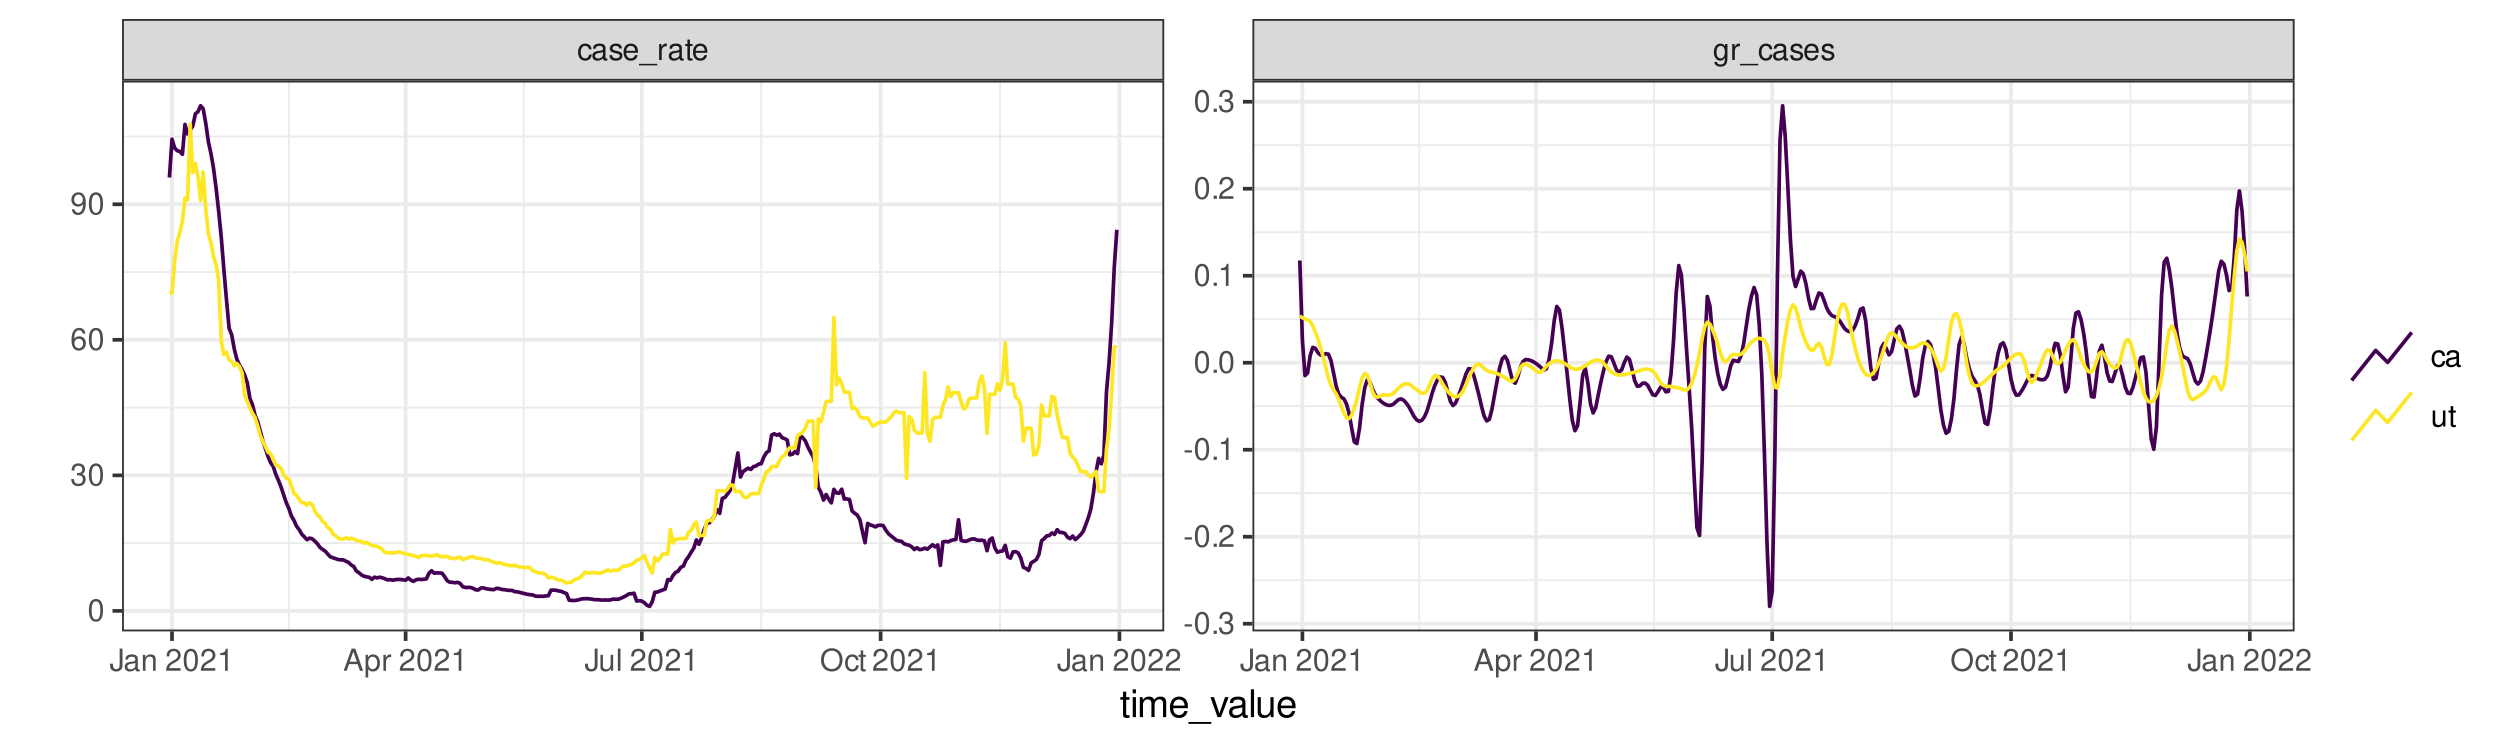 <?xml version="1.0" encoding="UTF-8"?>
<svg xmlns="http://www.w3.org/2000/svg" xmlns:xlink="http://www.w3.org/1999/xlink" width="720" height="216" viewBox="0 0 720 216">
<defs>
<g>
<g id="glyph-0-0">
<path d="M 4.141 -3.062 C 4.109 -3.516 4.016 -3.797 3.828 -4.062 C 3.516 -4.484 2.969 -4.734 2.328 -4.734 C 1.078 -4.734 0.266 -3.75 0.266 -2.219 C 0.266 -0.734 1.062 0.203 2.312 0.203 C 3.406 0.203 4.109 -0.453 4.203 -1.578 L 3.453 -1.578 C 3.328 -0.844 2.953 -0.469 2.328 -0.469 C 1.516 -0.469 1.031 -1.141 1.031 -2.219 C 1.031 -3.375 1.516 -4.062 2.312 -4.062 C 2.922 -4.062 3.312 -3.703 3.406 -3.062 Z M 4.141 -3.062 "/>
</g>
<g id="glyph-0-1">
<path d="M 4.703 -0.438 C 4.625 -0.406 4.594 -0.406 4.547 -0.406 C 4.297 -0.406 4.156 -0.547 4.156 -0.781 L 4.156 -3.484 C 4.156 -4.297 3.547 -4.734 2.422 -4.734 C 1.734 -4.734 1.203 -4.547 0.891 -4.203 C 0.672 -3.969 0.594 -3.703 0.578 -3.25 L 1.312 -3.25 C 1.375 -3.812 1.703 -4.062 2.391 -4.062 C 3.062 -4.062 3.422 -3.812 3.422 -3.375 L 3.422 -3.188 C 3.406 -2.875 3.25 -2.75 2.656 -2.672 C 1.625 -2.547 1.453 -2.5 1.172 -2.391 C 0.641 -2.156 0.375 -1.766 0.375 -1.156 C 0.375 -0.328 0.953 0.203 1.875 0.203 C 2.469 0.203 2.922 0 3.453 -0.469 C 3.5 0 3.734 0.203 4.203 0.203 C 4.359 0.203 4.453 0.188 4.703 0.125 Z M 3.422 -1.453 C 3.422 -1.203 3.359 -1.062 3.125 -0.859 C 2.828 -0.578 2.469 -0.438 2.047 -0.438 C 1.469 -0.438 1.141 -0.719 1.141 -1.172 C 1.141 -1.656 1.453 -1.906 2.25 -2.016 C 3.031 -2.125 3.172 -2.156 3.422 -2.281 Z M 3.422 -1.453 "/>
</g>
<g id="glyph-0-2">
<path d="M 3.859 -3.328 C 3.844 -4.234 3.25 -4.734 2.188 -4.734 C 1.109 -4.734 0.406 -4.188 0.406 -3.328 C 0.406 -2.609 0.781 -2.266 1.875 -2 L 2.562 -1.844 C 3.062 -1.719 3.266 -1.531 3.266 -1.203 C 3.266 -0.766 2.844 -0.469 2.203 -0.469 C 1.797 -0.469 1.469 -0.594 1.281 -0.781 C 1.172 -0.922 1.125 -1.047 1.078 -1.375 L 0.297 -1.375 C 0.328 -0.312 0.938 0.203 2.141 0.203 C 3.297 0.203 4.031 -0.375 4.031 -1.266 C 4.031 -1.938 3.656 -2.328 2.734 -2.547 L 2.031 -2.703 C 1.438 -2.844 1.172 -3.047 1.172 -3.375 C 1.172 -3.797 1.562 -4.062 2.156 -4.062 C 2.75 -4.062 3.062 -3.812 3.078 -3.328 Z M 3.859 -3.328 "/>
</g>
<g id="glyph-0-3">
<path d="M 4.516 -2.062 C 4.516 -2.766 4.453 -3.188 4.328 -3.531 C 4.031 -4.281 3.328 -4.734 2.469 -4.734 C 1.172 -4.734 0.359 -3.766 0.359 -2.25 C 0.359 -0.719 1.141 0.203 2.453 0.203 C 3.5 0.203 4.234 -0.391 4.422 -1.406 L 3.672 -1.406 C 3.469 -0.797 3.062 -0.469 2.469 -0.469 C 2 -0.469 1.609 -0.688 1.359 -1.078 C 1.188 -1.344 1.125 -1.594 1.125 -2.062 Z M 1.141 -2.656 C 1.203 -3.516 1.719 -4.062 2.453 -4.062 C 3.203 -4.062 3.719 -3.484 3.719 -2.656 Z M 1.141 -2.656 "/>
</g>
<g id="glyph-0-4">
<path d="M 5.078 1.109 L -0.188 1.109 L -0.188 1.547 L 5.078 1.547 Z M 5.078 1.109 "/>
</g>
<g id="glyph-0-5">
<path d="M 0.609 -4.609 L 0.609 0 L 1.344 0 L 1.344 -2.391 C 1.359 -3.5 1.812 -4 2.828 -3.969 L 2.828 -4.719 C 2.703 -4.734 2.625 -4.734 2.547 -4.734 C 2.062 -4.734 1.703 -4.453 1.281 -3.781 L 1.281 -4.609 Z M 0.609 -4.609 "/>
</g>
<g id="glyph-0-6">
<path d="M 2.234 -4.609 L 1.484 -4.609 L 1.484 -5.875 L 0.75 -5.875 L 0.75 -4.609 L 0.125 -4.609 L 0.125 -4.016 L 0.75 -4.016 L 0.75 -0.531 C 0.75 -0.047 1.062 0.203 1.641 0.203 C 1.828 0.203 1.984 0.188 2.234 0.141 L 2.234 -0.469 C 2.125 -0.453 2.031 -0.438 1.875 -0.438 C 1.562 -0.438 1.484 -0.531 1.484 -0.859 L 1.484 -4.016 L 2.234 -4.016 Z M 2.234 -4.609 "/>
</g>
<g id="glyph-0-7">
<path d="M 3.547 -4.609 L 3.547 -3.938 C 3.188 -4.5 2.781 -4.734 2.203 -4.734 C 1.078 -4.734 0.312 -3.703 0.312 -2.219 C 0.312 -1.453 0.5 -0.891 0.891 -0.422 C 1.234 -0.016 1.672 0.203 2.141 0.203 C 2.703 0.203 3.094 -0.047 3.484 -0.625 L 3.484 -0.391 C 3.484 0.844 3.141 1.297 2.219 1.297 C 1.594 1.297 1.281 1.062 1.203 0.531 L 0.453 0.531 C 0.531 1.375 1.203 1.922 2.203 1.922 C 2.891 1.922 3.453 1.703 3.75 1.328 C 4.094 0.891 4.234 0.328 4.234 -0.75 L 4.234 -4.609 Z M 2.266 -4.062 C 3.047 -4.062 3.484 -3.406 3.484 -2.25 C 3.484 -1.125 3.031 -0.469 2.266 -0.469 C 1.516 -0.469 1.078 -1.141 1.078 -2.266 C 1.078 -3.391 1.516 -4.062 2.266 -4.062 Z M 2.266 -4.062 "/>
</g>
<g id="glyph-0-8">
<path d="M 2.922 -6.406 L 2.922 -1.906 C 2.922 -1.391 2.875 -1.094 2.734 -0.875 C 2.562 -0.641 2.266 -0.484 1.938 -0.484 C 1.328 -0.484 0.984 -0.891 0.984 -1.641 L 0.984 -2.062 L 0.156 -2.062 L 0.156 -1.5 C 0.156 -0.453 0.828 0.203 1.938 0.203 C 3.047 0.203 3.75 -0.5 3.75 -1.594 L 3.75 -6.406 Z M 2.922 -6.406 "/>
</g>
<g id="glyph-0-9">
<path d="M 0.609 -4.609 L 0.609 0 L 1.359 0 L 1.359 -2.547 C 1.359 -3.484 1.844 -4.094 2.609 -4.094 C 3.188 -4.094 3.547 -3.75 3.547 -3.188 L 3.547 0 L 4.281 0 L 4.281 -3.484 C 4.281 -4.25 3.719 -4.734 2.828 -4.734 C 2.141 -4.734 1.703 -4.484 1.297 -3.828 L 1.297 -4.609 Z M 0.609 -4.609 "/>
</g>
<g id="glyph-0-10">
</g>
<g id="glyph-0-11">
<path d="M 4.453 -0.766 L 1.172 -0.766 C 1.25 -1.297 1.531 -1.625 2.297 -2.094 L 3.172 -2.594 C 4.047 -3.062 4.5 -3.719 4.5 -4.5 C 4.5 -5.031 4.281 -5.531 3.922 -5.875 C 3.547 -6.203 3.094 -6.359 2.5 -6.359 C 1.703 -6.359 1.125 -6.078 0.781 -5.531 C 0.547 -5.203 0.453 -4.797 0.438 -4.156 L 1.219 -4.156 C 1.234 -4.594 1.297 -4.844 1.406 -5.062 C 1.594 -5.438 2 -5.688 2.469 -5.688 C 3.172 -5.688 3.703 -5.172 3.703 -4.484 C 3.703 -3.969 3.406 -3.531 2.859 -3.219 L 2.047 -2.75 C 0.75 -2 0.375 -1.406 0.297 -0.016 L 4.453 -0.016 Z M 4.453 -0.766 "/>
</g>
<g id="glyph-0-12">
<path d="M 2.422 -6.359 C 1.844 -6.359 1.312 -6.094 0.984 -5.672 C 0.578 -5.109 0.375 -4.25 0.375 -3.078 C 0.375 -0.938 1.078 0.203 2.422 0.203 C 3.734 0.203 4.453 -0.938 4.453 -3.031 C 4.453 -4.25 4.266 -5.078 3.859 -5.672 C 3.531 -6.109 3.016 -6.359 2.422 -6.359 Z M 2.422 -5.672 C 3.25 -5.672 3.672 -4.828 3.672 -3.094 C 3.672 -1.281 3.266 -0.438 2.406 -0.438 C 1.578 -0.438 1.172 -1.312 1.172 -3.062 C 1.172 -4.828 1.578 -5.672 2.422 -5.672 Z M 2.422 -5.672 "/>
</g>
<g id="glyph-0-13">
<path d="M 2.281 -4.531 L 2.281 0 L 3.047 0 L 3.047 -6.359 L 2.547 -6.359 C 2.266 -5.391 2.094 -5.25 0.891 -5.094 L 0.891 -4.531 Z M 2.281 -4.531 "/>
</g>
<g id="glyph-0-14">
<path d="M 4.172 -1.922 L 4.828 0 L 5.75 0 L 3.5 -6.406 L 2.438 -6.406 L 0.156 0 L 1.016 0 L 1.703 -1.922 Z M 3.938 -2.609 L 1.906 -2.609 L 2.953 -5.531 Z M 3.938 -2.609 "/>
</g>
<g id="glyph-0-15">
<path d="M 0.469 1.922 L 1.219 1.922 L 1.219 -0.484 C 1.594 -0.016 2.031 0.203 2.625 0.203 C 3.828 0.203 4.594 -0.75 4.594 -2.219 C 4.594 -3.781 3.844 -4.734 2.625 -4.734 C 2 -4.734 1.5 -4.453 1.156 -3.922 L 1.156 -4.609 L 0.469 -4.609 Z M 2.5 -4.062 C 3.312 -4.062 3.828 -3.344 3.828 -2.25 C 3.828 -1.203 3.297 -0.484 2.5 -0.484 C 1.719 -0.484 1.219 -1.188 1.219 -2.266 C 1.219 -3.359 1.719 -4.062 2.5 -4.062 Z M 2.5 -4.062 "/>
</g>
<g id="glyph-0-16">
<path d="M 4.234 0 L 4.234 -4.609 L 3.516 -4.609 L 3.516 -2 C 3.516 -1.062 3.016 -0.438 2.25 -0.438 C 1.672 -0.438 1.297 -0.797 1.297 -1.344 L 1.297 -4.609 L 0.578 -4.609 L 0.578 -1.062 C 0.578 -0.297 1.141 0.203 2.047 0.203 C 2.719 0.203 3.156 -0.031 3.578 -0.641 L 3.578 0 Z M 4.234 0 "/>
</g>
<g id="glyph-0-17">
<path d="M 1.344 -6.406 L 0.594 -6.406 L 0.594 0 L 1.344 0 Z M 1.344 -6.406 "/>
</g>
<g id="glyph-0-18">
<path d="M 3.422 -6.516 C 1.578 -6.516 0.328 -5.156 0.328 -3.156 C 0.328 -1.141 1.578 0.203 3.438 0.203 C 4.219 0.203 4.906 -0.031 5.422 -0.469 C 6.109 -1.062 6.531 -2.062 6.531 -3.109 C 6.531 -5.172 5.297 -6.516 3.422 -6.516 Z M 3.422 -5.797 C 4.812 -5.797 5.703 -4.75 5.703 -3.125 C 5.703 -1.578 4.781 -0.516 3.438 -0.516 C 2.062 -0.516 1.156 -1.578 1.156 -3.156 C 1.156 -4.734 2.062 -5.797 3.422 -5.797 Z M 3.422 -5.797 "/>
</g>
<g id="glyph-0-19">
<path d="M 2.5 -2.75 L 0.406 -2.75 L 0.406 -2.109 L 2.5 -2.109 Z M 2.5 -2.75 "/>
</g>
<g id="glyph-0-20">
<path d="M 1.688 -0.922 L 0.766 -0.922 L 0.766 0 L 1.688 0 Z M 1.688 -0.922 "/>
</g>
<g id="glyph-0-21">
<path d="M 1.938 -2.922 L 2.359 -2.922 C 3.203 -2.922 3.656 -2.531 3.656 -1.766 C 3.656 -0.969 3.172 -0.484 2.375 -0.484 C 1.516 -0.484 1.109 -0.922 1.062 -1.844 L 0.281 -1.844 C 0.312 -1.344 0.406 -1 0.547 -0.719 C 0.875 -0.109 1.484 0.203 2.344 0.203 C 3.625 0.203 4.453 -0.578 4.453 -1.781 C 4.453 -2.594 4.141 -3.031 3.391 -3.297 C 3.969 -3.531 4.266 -3.969 4.266 -4.609 C 4.266 -5.703 3.547 -6.359 2.359 -6.359 C 1.109 -6.359 0.438 -5.656 0.406 -4.312 L 1.188 -4.312 C 1.203 -4.703 1.234 -4.922 1.328 -5.109 C 1.5 -5.469 1.891 -5.688 2.375 -5.688 C 3.062 -5.688 3.469 -5.266 3.469 -4.578 C 3.469 -4.141 3.312 -3.859 2.969 -3.719 C 2.766 -3.625 2.484 -3.594 1.938 -3.578 Z M 1.938 -2.922 "/>
</g>
<g id="glyph-0-22">
<path d="M 4.375 -4.703 C 4.234 -5.75 3.562 -6.359 2.609 -6.359 C 1.922 -6.359 1.312 -6.031 0.938 -5.453 C 0.547 -4.828 0.375 -4.062 0.375 -2.906 C 0.375 -1.828 0.531 -1.156 0.906 -0.594 C 1.234 -0.078 1.781 0.203 2.469 0.203 C 3.656 0.203 4.516 -0.688 4.516 -1.922 C 4.516 -3.094 3.719 -3.922 2.609 -3.922 C 1.984 -3.922 1.5 -3.688 1.172 -3.234 C 1.172 -4.797 1.672 -5.672 2.562 -5.672 C 3.109 -5.672 3.484 -5.328 3.609 -4.703 Z M 2.5 -3.234 C 3.25 -3.234 3.719 -2.703 3.719 -1.859 C 3.719 -1.062 3.188 -0.484 2.484 -0.484 C 1.766 -0.484 1.219 -1.094 1.219 -1.906 C 1.219 -2.688 1.734 -3.234 2.5 -3.234 Z M 2.5 -3.234 "/>
</g>
<g id="glyph-0-23">
<path d="M 0.469 -1.453 C 0.609 -0.406 1.281 0.203 2.234 0.203 C 2.922 0.203 3.547 -0.125 3.922 -0.703 C 4.297 -1.328 4.484 -2.109 4.484 -3.25 C 4.484 -4.328 4.312 -5 3.953 -5.562 C 3.609 -6.094 3.062 -6.359 2.375 -6.359 C 1.188 -6.359 0.328 -5.469 0.328 -4.234 C 0.328 -3.062 1.125 -2.25 2.25 -2.25 C 2.844 -2.25 3.281 -2.453 3.672 -2.938 C 3.672 -1.359 3.172 -0.484 2.281 -0.484 C 1.734 -0.484 1.359 -0.828 1.234 -1.453 Z M 2.359 -5.688 C 3.094 -5.688 3.641 -5.078 3.641 -4.25 C 3.641 -3.469 3.109 -2.922 2.344 -2.922 C 1.594 -2.922 1.125 -3.453 1.125 -4.297 C 1.125 -5.109 1.641 -5.688 2.359 -5.688 Z M 2.359 -5.688 "/>
</g>
<g id="glyph-1-0">
<path d="M 2.797 -5.766 L 1.844 -5.766 L 1.844 -7.344 L 0.938 -7.344 L 0.938 -5.766 L 0.156 -5.766 L 0.156 -5.016 L 0.938 -5.016 L 0.938 -0.656 C 0.938 -0.062 1.328 0.25 2.047 0.25 C 2.281 0.25 2.484 0.234 2.797 0.172 L 2.797 -0.594 C 2.656 -0.562 2.547 -0.547 2.359 -0.547 C 1.953 -0.547 1.844 -0.656 1.844 -1.062 L 1.844 -5.016 L 2.797 -5.016 Z M 2.797 -5.766 "/>
</g>
<g id="glyph-1-1">
<path d="M 1.656 -5.766 L 0.734 -5.766 L 0.734 0 L 1.656 0 Z M 1.656 -8.016 L 0.719 -8.016 L 0.719 -6.859 L 1.656 -6.859 Z M 1.656 -8.016 "/>
</g>
<g id="glyph-1-2">
<path d="M 0.766 -5.766 L 0.766 0 L 1.688 0 L 1.688 -3.625 C 1.688 -4.453 2.297 -5.125 3.047 -5.125 C 3.734 -5.125 4.109 -4.703 4.109 -3.969 L 4.109 0 L 5.031 0 L 5.031 -3.625 C 5.031 -4.453 5.641 -5.125 6.391 -5.125 C 7.062 -5.125 7.453 -4.703 7.453 -3.969 L 7.453 0 L 8.375 0 L 8.375 -4.328 C 8.375 -5.359 7.781 -5.922 6.703 -5.922 C 5.938 -5.922 5.484 -5.703 4.938 -5.047 C 4.594 -5.672 4.141 -5.922 3.391 -5.922 C 2.625 -5.922 2.094 -5.641 1.609 -4.953 L 1.609 -5.766 Z M 0.766 -5.766 "/>
</g>
<g id="glyph-1-3">
<path d="M 5.641 -2.578 C 5.641 -3.453 5.578 -3.984 5.406 -4.406 C 5.031 -5.359 4.156 -5.922 3.078 -5.922 C 1.469 -5.922 0.438 -4.703 0.438 -2.812 C 0.438 -0.906 1.438 0.25 3.062 0.25 C 4.375 0.25 5.297 -0.5 5.516 -1.75 L 4.594 -1.75 C 4.344 -0.984 3.828 -0.594 3.094 -0.594 C 2.516 -0.594 2.016 -0.859 1.703 -1.344 C 1.484 -1.672 1.406 -2 1.391 -2.578 Z M 1.422 -3.328 C 1.5 -4.391 2.141 -5.078 3.062 -5.078 C 4 -5.078 4.656 -4.359 4.656 -3.328 Z M 1.422 -3.328 "/>
</g>
<g id="glyph-1-4">
<path d="M 6.359 1.391 L -0.234 1.391 L -0.234 1.938 L 6.359 1.938 Z M 6.359 1.391 "/>
</g>
<g id="glyph-1-5">
<path d="M 3.141 0 L 5.344 -5.766 L 4.312 -5.766 L 2.688 -1.094 L 1.141 -5.766 L 0.109 -5.766 L 2.141 0 Z M 3.141 0 "/>
</g>
<g id="glyph-1-6">
<path d="M 5.891 -0.531 C 5.781 -0.516 5.734 -0.516 5.688 -0.516 C 5.375 -0.516 5.188 -0.688 5.188 -0.969 L 5.188 -4.359 C 5.188 -5.375 4.438 -5.922 3.031 -5.922 C 2.172 -5.922 1.5 -5.688 1.109 -5.266 C 0.844 -4.969 0.734 -4.625 0.719 -4.062 L 1.641 -4.062 C 1.719 -4.766 2.141 -5.078 2.984 -5.078 C 3.828 -5.078 4.281 -4.781 4.281 -4.219 L 4.281 -3.984 C 4.266 -3.594 4.062 -3.438 3.328 -3.344 C 2.031 -3.172 1.828 -3.141 1.469 -2.984 C 0.797 -2.703 0.469 -2.203 0.469 -1.453 C 0.469 -0.406 1.188 0.25 2.359 0.25 C 3.078 0.25 3.656 0 4.312 -0.594 C 4.375 0 4.656 0.25 5.266 0.25 C 5.453 0.25 5.578 0.234 5.891 0.156 Z M 4.281 -1.812 C 4.281 -1.5 4.188 -1.312 3.922 -1.062 C 3.547 -0.719 3.094 -0.547 2.547 -0.547 C 1.844 -0.547 1.422 -0.891 1.422 -1.469 C 1.422 -2.078 1.812 -2.391 2.812 -2.531 C 3.781 -2.656 3.969 -2.703 4.281 -2.844 Z M 4.281 -1.812 "/>
</g>
<g id="glyph-1-7">
<path d="M 1.672 -8.016 L 0.75 -8.016 L 0.75 0 L 1.672 0 Z M 1.672 -8.016 "/>
</g>
<g id="glyph-1-8">
<path d="M 5.297 0 L 5.297 -5.766 L 4.391 -5.766 L 4.391 -2.5 C 4.391 -1.312 3.766 -0.547 2.812 -0.547 C 2.094 -0.547 1.625 -0.984 1.625 -1.688 L 1.625 -5.766 L 0.719 -5.766 L 0.719 -1.312 C 0.719 -0.359 1.438 0.25 2.547 0.25 C 3.406 0.25 3.938 -0.047 4.484 -0.797 L 4.484 0 Z M 5.297 0 "/>
</g>
</g>
<clipPath id="clip-0">
<path clip-rule="nonzero" d="M 35.152 23.246 L 335.293 23.246 L 335.293 181.848 L 35.152 181.848 Z M 35.152 23.246 "/>
</clipPath>
<clipPath id="clip-1">
<path clip-rule="nonzero" d="M 35.152 156 L 335.293 156 L 335.293 157 L 35.152 157 Z M 35.152 156 "/>
</clipPath>
<clipPath id="clip-2">
<path clip-rule="nonzero" d="M 35.152 117 L 335.293 117 L 335.293 118 L 35.152 118 Z M 35.152 117 "/>
</clipPath>
<clipPath id="clip-3">
<path clip-rule="nonzero" d="M 35.152 78 L 335.293 78 L 335.293 79 L 35.152 79 Z M 35.152 78 "/>
</clipPath>
<clipPath id="clip-4">
<path clip-rule="nonzero" d="M 35.152 39 L 335.293 39 L 335.293 40 L 35.152 40 Z M 35.152 39 "/>
</clipPath>
<clipPath id="clip-5">
<path clip-rule="nonzero" d="M 82 23.246 L 84 23.246 L 84 181.848 L 82 181.848 Z M 82 23.246 "/>
</clipPath>
<clipPath id="clip-6">
<path clip-rule="nonzero" d="M 150 23.246 L 152 23.246 L 152 181.848 L 150 181.848 Z M 150 23.246 "/>
</clipPath>
<clipPath id="clip-7">
<path clip-rule="nonzero" d="M 218 23.246 L 220 23.246 L 220 181.848 L 218 181.848 Z M 218 23.246 "/>
</clipPath>
<clipPath id="clip-8">
<path clip-rule="nonzero" d="M 287 23.246 L 289 23.246 L 289 181.848 L 287 181.848 Z M 287 23.246 "/>
</clipPath>
<clipPath id="clip-9">
<path clip-rule="nonzero" d="M 35.152 175 L 335.293 175 L 335.293 177 L 35.152 177 Z M 35.152 175 "/>
</clipPath>
<clipPath id="clip-10">
<path clip-rule="nonzero" d="M 35.152 136 L 335.293 136 L 335.293 138 L 35.152 138 Z M 35.152 136 "/>
</clipPath>
<clipPath id="clip-11">
<path clip-rule="nonzero" d="M 35.152 97 L 335.293 97 L 335.293 99 L 35.152 99 Z M 35.152 97 "/>
</clipPath>
<clipPath id="clip-12">
<path clip-rule="nonzero" d="M 35.152 58 L 335.293 58 L 335.293 60 L 35.152 60 Z M 35.152 58 "/>
</clipPath>
<clipPath id="clip-13">
<path clip-rule="nonzero" d="M 49 23.246 L 51 23.246 L 51 181.848 L 49 181.848 Z M 49 23.246 "/>
</clipPath>
<clipPath id="clip-14">
<path clip-rule="nonzero" d="M 116 23.246 L 118 23.246 L 118 181.848 L 116 181.848 Z M 116 23.246 "/>
</clipPath>
<clipPath id="clip-15">
<path clip-rule="nonzero" d="M 184 23.246 L 186 23.246 L 186 181.848 L 184 181.848 Z M 184 23.246 "/>
</clipPath>
<clipPath id="clip-16">
<path clip-rule="nonzero" d="M 253 23.246 L 255 23.246 L 255 181.848 L 253 181.848 Z M 253 23.246 "/>
</clipPath>
<clipPath id="clip-17">
<path clip-rule="nonzero" d="M 321 23.246 L 323 23.246 L 323 181.848 L 321 181.848 Z M 321 23.246 "/>
</clipPath>
<clipPath id="clip-18">
<path clip-rule="nonzero" d="M 35.152 23.246 L 335.293 23.246 L 335.293 181.848 L 35.152 181.848 Z M 35.152 23.246 "/>
</clipPath>
<clipPath id="clip-19">
<path clip-rule="nonzero" d="M 360.703 23.246 L 660.844 23.246 L 660.844 181.848 L 360.703 181.848 Z M 360.703 23.246 "/>
</clipPath>
<clipPath id="clip-20">
<path clip-rule="nonzero" d="M 360.703 166 L 660.844 166 L 660.844 168 L 360.703 168 Z M 360.703 166 "/>
</clipPath>
<clipPath id="clip-21">
<path clip-rule="nonzero" d="M 360.703 141 L 660.844 141 L 660.844 143 L 360.703 143 Z M 360.703 141 "/>
</clipPath>
<clipPath id="clip-22">
<path clip-rule="nonzero" d="M 360.703 116 L 660.844 116 L 660.844 118 L 360.703 118 Z M 360.703 116 "/>
</clipPath>
<clipPath id="clip-23">
<path clip-rule="nonzero" d="M 360.703 91 L 660.844 91 L 660.844 93 L 360.703 93 Z M 360.703 91 "/>
</clipPath>
<clipPath id="clip-24">
<path clip-rule="nonzero" d="M 360.703 66 L 660.844 66 L 660.844 68 L 360.703 68 Z M 360.703 66 "/>
</clipPath>
<clipPath id="clip-25">
<path clip-rule="nonzero" d="M 360.703 41 L 660.844 41 L 660.844 43 L 360.703 43 Z M 360.703 41 "/>
</clipPath>
<clipPath id="clip-26">
<path clip-rule="nonzero" d="M 408 23.246 L 409 23.246 L 409 181.848 L 408 181.848 Z M 408 23.246 "/>
</clipPath>
<clipPath id="clip-27">
<path clip-rule="nonzero" d="M 476 23.246 L 477 23.246 L 477 181.848 L 476 181.848 Z M 476 23.246 "/>
</clipPath>
<clipPath id="clip-28">
<path clip-rule="nonzero" d="M 544 23.246 L 546 23.246 L 546 181.848 L 544 181.848 Z M 544 23.246 "/>
</clipPath>
<clipPath id="clip-29">
<path clip-rule="nonzero" d="M 613 23.246 L 614 23.246 L 614 181.848 L 613 181.848 Z M 613 23.246 "/>
</clipPath>
<clipPath id="clip-30">
<path clip-rule="nonzero" d="M 360.703 179 L 660.844 179 L 660.844 181 L 360.703 181 Z M 360.703 179 "/>
</clipPath>
<clipPath id="clip-31">
<path clip-rule="nonzero" d="M 360.703 154 L 660.844 154 L 660.844 156 L 360.703 156 Z M 360.703 154 "/>
</clipPath>
<clipPath id="clip-32">
<path clip-rule="nonzero" d="M 360.703 128 L 660.844 128 L 660.844 131 L 360.703 131 Z M 360.703 128 "/>
</clipPath>
<clipPath id="clip-33">
<path clip-rule="nonzero" d="M 360.703 103 L 660.844 103 L 660.844 105 L 360.703 105 Z M 360.703 103 "/>
</clipPath>
<clipPath id="clip-34">
<path clip-rule="nonzero" d="M 360.703 78 L 660.844 78 L 660.844 80 L 360.703 80 Z M 360.703 78 "/>
</clipPath>
<clipPath id="clip-35">
<path clip-rule="nonzero" d="M 360.703 53 L 660.844 53 L 660.844 55 L 360.703 55 Z M 360.703 53 "/>
</clipPath>
<clipPath id="clip-36">
<path clip-rule="nonzero" d="M 360.703 28 L 660.844 28 L 660.844 30 L 360.703 30 Z M 360.703 28 "/>
</clipPath>
<clipPath id="clip-37">
<path clip-rule="nonzero" d="M 374 23.246 L 376 23.246 L 376 181.848 L 374 181.848 Z M 374 23.246 "/>
</clipPath>
<clipPath id="clip-38">
<path clip-rule="nonzero" d="M 441 23.246 L 443 23.246 L 443 181.848 L 441 181.848 Z M 441 23.246 "/>
</clipPath>
<clipPath id="clip-39">
<path clip-rule="nonzero" d="M 509 23.246 L 511 23.246 L 511 181.848 L 509 181.848 Z M 509 23.246 "/>
</clipPath>
<clipPath id="clip-40">
<path clip-rule="nonzero" d="M 578 23.246 L 580 23.246 L 580 181.848 L 578 181.848 Z M 578 23.246 "/>
</clipPath>
<clipPath id="clip-41">
<path clip-rule="nonzero" d="M 647 23.246 L 649 23.246 L 649 181.848 L 647 181.848 Z M 647 23.246 "/>
</clipPath>
<clipPath id="clip-42">
<path clip-rule="nonzero" d="M 360.703 23.246 L 660.844 23.246 L 660.844 181.848 L 360.703 181.848 Z M 360.703 23.246 "/>
</clipPath>
<clipPath id="clip-43">
<path clip-rule="nonzero" d="M 35.152 5.48 L 335.293 5.48 L 335.293 23.246 L 35.152 23.246 Z M 35.152 5.48 "/>
</clipPath>
<clipPath id="clip-44">
<path clip-rule="nonzero" d="M 360.703 5.48 L 660.844 5.48 L 660.844 23.246 L 360.703 23.246 Z M 360.703 5.48 "/>
</clipPath>
</defs>
<rect x="-72" y="-21.6" width="864" height="259.2" fill="rgb(100%, 100%, 100%)" fill-opacity="1"/>
<rect x="-72" y="-21.6" width="864" height="259.2" fill="rgb(100%, 100%, 100%)" fill-opacity="1"/>
<path fill="none" stroke-width="1.067" stroke-linecap="round" stroke-linejoin="round" stroke="rgb(100%, 100%, 100%)" stroke-opacity="1" stroke-miterlimit="10" d="M 0 216 L 720 216 L 720 0 L 0 0 Z M 0 216 "/>
<g clip-path="url(#clip-0)">
<path fill-rule="nonzero" fill="rgb(100%, 100%, 100%)" fill-opacity="1" d="M 35.152 181.848 L 335.293 181.848 L 335.293 23.246 L 35.152 23.246 Z M 35.152 181.848 "/>
</g>
<g clip-path="url(#clip-1)">
<path fill="none" stroke-width="0.533" stroke-linecap="butt" stroke-linejoin="round" stroke="rgb(92.157%, 92.157%, 92.157%)" stroke-opacity="1" stroke-miterlimit="10" d="M 35.152 156.422 L 335.293 156.422 "/>
</g>
<g clip-path="url(#clip-2)">
<path fill="none" stroke-width="0.533" stroke-linecap="butt" stroke-linejoin="round" stroke="rgb(92.157%, 92.157%, 92.157%)" stroke-opacity="1" stroke-miterlimit="10" d="M 35.152 117.383 L 335.293 117.383 "/>
</g>
<g clip-path="url(#clip-3)">
<path fill="none" stroke-width="0.533" stroke-linecap="butt" stroke-linejoin="round" stroke="rgb(92.157%, 92.157%, 92.157%)" stroke-opacity="1" stroke-miterlimit="10" d="M 35.152 78.344 L 335.293 78.344 "/>
</g>
<g clip-path="url(#clip-4)">
<path fill="none" stroke-width="0.533" stroke-linecap="butt" stroke-linejoin="round" stroke="rgb(92.157%, 92.157%, 92.157%)" stroke-opacity="1" stroke-miterlimit="10" d="M 35.152 39.305 L 335.293 39.305 "/>
</g>
<g clip-path="url(#clip-5)">
<path fill="none" stroke-width="0.533" stroke-linecap="butt" stroke-linejoin="round" stroke="rgb(92.157%, 92.157%, 92.157%)" stroke-opacity="1" stroke-miterlimit="10" d="M 83.18 181.848 L 83.18 23.246 "/>
</g>
<g clip-path="url(#clip-6)">
<path fill="none" stroke-width="0.533" stroke-linecap="butt" stroke-linejoin="round" stroke="rgb(92.157%, 92.157%, 92.157%)" stroke-opacity="1" stroke-miterlimit="10" d="M 150.832 181.848 L 150.832 23.246 "/>
</g>
<g clip-path="url(#clip-7)">
<path fill="none" stroke-width="0.533" stroke-linecap="butt" stroke-linejoin="round" stroke="rgb(92.157%, 92.157%, 92.157%)" stroke-opacity="1" stroke-miterlimit="10" d="M 219.234 181.848 L 219.234 23.246 "/>
</g>
<g clip-path="url(#clip-8)">
<path fill="none" stroke-width="0.533" stroke-linecap="butt" stroke-linejoin="round" stroke="rgb(92.157%, 92.157%, 92.157%)" stroke-opacity="1" stroke-miterlimit="10" d="M 288.008 181.848 L 288.008 23.246 "/>
</g>
<g clip-path="url(#clip-9)">
<path fill="none" stroke-width="1.067" stroke-linecap="butt" stroke-linejoin="round" stroke="rgb(92.157%, 92.157%, 92.157%)" stroke-opacity="1" stroke-miterlimit="10" d="M 35.152 175.941 L 335.293 175.941 "/>
</g>
<g clip-path="url(#clip-10)">
<path fill="none" stroke-width="1.067" stroke-linecap="butt" stroke-linejoin="round" stroke="rgb(92.157%, 92.157%, 92.157%)" stroke-opacity="1" stroke-miterlimit="10" d="M 35.152 136.902 L 335.293 136.902 "/>
</g>
<g clip-path="url(#clip-11)">
<path fill="none" stroke-width="1.067" stroke-linecap="butt" stroke-linejoin="round" stroke="rgb(92.157%, 92.157%, 92.157%)" stroke-opacity="1" stroke-miterlimit="10" d="M 35.152 97.863 L 335.293 97.863 "/>
</g>
<g clip-path="url(#clip-12)">
<path fill="none" stroke-width="1.067" stroke-linecap="butt" stroke-linejoin="round" stroke="rgb(92.157%, 92.157%, 92.157%)" stroke-opacity="1" stroke-miterlimit="10" d="M 35.152 58.824 L 335.293 58.824 "/>
</g>
<g clip-path="url(#clip-13)">
<path fill="none" stroke-width="1.067" stroke-linecap="butt" stroke-linejoin="round" stroke="rgb(92.157%, 92.157%, 92.157%)" stroke-opacity="1" stroke-miterlimit="10" d="M 49.539 181.848 L 49.539 23.246 "/>
</g>
<g clip-path="url(#clip-14)">
<path fill="none" stroke-width="1.067" stroke-linecap="butt" stroke-linejoin="round" stroke="rgb(92.157%, 92.157%, 92.157%)" stroke-opacity="1" stroke-miterlimit="10" d="M 116.82 181.848 L 116.82 23.246 "/>
</g>
<g clip-path="url(#clip-15)">
<path fill="none" stroke-width="1.067" stroke-linecap="butt" stroke-linejoin="round" stroke="rgb(92.157%, 92.157%, 92.157%)" stroke-opacity="1" stroke-miterlimit="10" d="M 184.848 181.848 L 184.848 23.246 "/>
</g>
<g clip-path="url(#clip-16)">
<path fill="none" stroke-width="1.067" stroke-linecap="butt" stroke-linejoin="round" stroke="rgb(92.157%, 92.157%, 92.157%)" stroke-opacity="1" stroke-miterlimit="10" d="M 253.621 181.848 L 253.621 23.246 "/>
</g>
<g clip-path="url(#clip-17)">
<path fill="none" stroke-width="1.067" stroke-linecap="butt" stroke-linejoin="round" stroke="rgb(92.157%, 92.157%, 92.157%)" stroke-opacity="1" stroke-miterlimit="10" d="M 322.395 181.848 L 322.395 23.246 "/>
</g>
<path fill="none" stroke-width="1.067" stroke-linecap="butt" stroke-linejoin="round" stroke="rgb(26.667%, 0.392%, 32.941%)" stroke-opacity="1" stroke-miterlimit="10" d="M 48.793 51.113 L 49.539 40.094 L 50.289 42.602 L 51.035 43.398 L 51.785 43.605 L 52.531 44.449 L 53.277 35.84 L 54.027 38.59 L 54.773 37.441 L 55.52 36.316 L 56.27 32.766 L 57.016 32.188 L 57.766 30.457 L 58.512 31.328 L 59.258 35.492 L 60.008 40.785 L 60.754 44.234 L 61.5 48.492 L 62.25 54.305 L 62.996 60.988 L 63.746 68.594 L 64.492 77.844 L 65.238 86.488 L 65.988 94.559 L 66.734 96.441 L 67.48 100.57 L 68.23 103.492 L 68.977 105.141 L 69.727 106.457 L 70.473 108.059 L 71.219 110.219 L 71.969 114.723 L 72.715 116.602 L 73.461 119.641 L 74.211 121.406 L 74.957 124.168 L 75.707 127.023 L 76.453 129.219 L 77.199 131.496 L 77.949 133.246 L 78.695 134.371 L 79.441 136.637 L 80.191 138.355 L 80.938 140.238 L 81.688 142.492 L 82.434 144.734 L 83.18 146.438 L 83.93 148.629 L 84.676 149.895 L 85.422 151.578 L 86.172 152.547 L 86.918 153.844 L 87.664 154.621 L 88.414 155.426 L 89.16 154.977 L 89.91 155.176 L 90.656 155.828 L 91.402 156.598 L 92.152 157.648 L 92.898 158.227 L 93.645 158.723 L 94.395 159.578 L 95.141 160.359 L 95.891 160.633 L 96.637 160.887 L 97.383 161.137 L 98.133 161.234 L 98.879 161.246 L 99.625 161.637 L 100.375 161.957 L 101.121 162.699 L 101.871 163.141 L 102.617 164.422 L 103.363 164.938 L 104.113 165.574 L 104.859 165.969 L 105.605 166.129 L 106.355 166.27 L 107.102 166.855 L 107.852 166.219 L 108.598 166.441 L 109.344 166.23 L 110.094 166.414 L 110.84 166.68 L 111.586 167.012 L 112.336 166.934 L 113.082 167.086 L 113.832 166.945 L 114.578 166.871 L 115.324 166.891 L 116.074 166.992 L 116.82 167.094 L 117.566 166.453 L 118.316 167.066 L 119.062 167.445 L 119.812 166.965 L 120.559 166.832 L 121.305 166.898 L 122.055 166.836 L 122.801 166.715 L 123.547 165.059 L 124.297 164.383 L 125.043 165.086 L 125.789 164.973 L 126.539 165.023 L 127.285 165.066 L 128.035 166.043 L 128.781 167.219 L 129.527 167.676 L 130.277 167.699 L 131.023 167.844 L 131.77 167.715 L 132.52 168.012 L 133.266 168.969 L 134.016 169.191 L 134.762 169.176 L 135.508 169.18 L 136.258 169.441 L 137.004 169.871 L 137.75 169.914 L 138.5 169.344 L 139.246 169.316 L 139.996 169.555 L 140.742 169.68 L 141.488 169.77 L 142.238 169.824 L 142.984 169.438 L 143.73 169.5 L 144.48 169.746 L 145.227 169.824 L 145.977 169.949 L 146.723 170.039 L 147.469 170.027 L 148.219 170.395 L 148.965 170.453 L 149.711 170.621 L 150.461 170.805 L 151.207 171.004 L 151.957 171.176 L 152.703 171.262 L 153.449 171.359 L 154.199 171.668 L 154.945 171.742 L 155.691 171.711 L 156.441 171.746 L 157.188 171.621 L 157.938 171.57 L 158.684 169.965 L 159.43 169.957 L 160.18 170 L 160.926 170.203 L 161.672 170.316 L 162.422 170.668 L 163.168 170.961 L 163.914 172.855 L 164.664 172.922 L 165.41 172.957 L 166.16 172.848 L 166.906 172.672 L 167.652 172.457 L 168.402 172.438 L 169.148 172.414 L 169.895 172.484 L 170.645 172.59 L 171.391 172.734 L 172.141 172.691 L 172.887 172.801 L 173.633 172.832 L 174.383 172.797 L 175.129 172.84 L 175.875 172.754 L 176.625 172.535 L 177.371 172.586 L 178.121 172.574 L 178.867 172.277 L 179.613 171.93 L 180.363 171.551 L 181.109 171.047 L 181.855 170.996 L 182.605 170.855 L 183.352 173.105 L 184.102 173 L 184.848 173.117 L 185.594 173.598 L 186.344 174.328 L 187.09 174.641 L 187.836 173.32 L 188.586 170.555 L 189.332 170.52 L 190.082 170.188 L 190.828 169.93 L 191.574 169.645 L 192.324 166.918 L 193.07 167.113 L 193.816 165.758 L 194.566 164.836 L 195.312 164.496 L 196.062 163.375 L 196.809 163.039 L 197.555 161.328 L 198.305 160.324 L 199.051 159.043 L 199.797 157.898 L 200.547 155.504 L 201.293 156.746 L 202.039 154.977 L 202.789 152.535 L 203.535 150.812 L 204.285 150.566 L 205.031 149.676 L 205.777 148.508 L 206.527 146.805 L 207.273 147.848 L 208.02 143.523 L 208.77 143.273 L 209.516 142.289 L 210.266 141.27 L 211.012 139.191 L 211.758 134.797 L 212.508 130.449 L 213.254 137.379 L 214 135.832 L 214.75 135.277 L 215.496 134.836 L 216.246 135.203 L 216.992 134.379 L 217.738 134.184 L 218.488 133.66 L 219.234 133.527 L 219.98 131.602 L 220.73 130.359 L 221.477 129.871 L 222.227 125.309 L 222.973 124.906 L 223.719 125.348 L 224.469 125.02 L 225.215 126.031 L 225.961 126.316 L 226.711 126.703 L 227.457 130.996 L 228.207 130.812 L 228.953 130.074 L 229.699 130.633 L 230.449 125.414 L 231.195 126.051 L 231.941 126.984 L 232.691 128.762 L 233.438 130.191 L 234.184 131.555 L 234.934 134.203 L 235.68 140.34 L 236.43 141.812 L 237.176 144.035 L 237.922 142.41 L 238.672 143.777 L 239.418 144.82 L 240.164 140.934 L 240.914 141.973 L 241.66 142.043 L 242.41 140.902 L 243.156 143.719 L 243.902 143.691 L 244.652 143.871 L 245.398 147.152 L 246.145 147.805 L 246.895 148.336 L 247.641 149.641 L 248.391 153.109 L 249.137 156.297 L 249.883 150.746 L 250.633 151.176 L 251.379 151.398 L 252.125 151.75 L 252.875 151.305 L 253.621 151.273 L 254.371 151.371 L 255.117 152.699 L 255.863 153.695 L 256.613 154.336 L 257.359 154.918 L 258.105 155.582 L 258.855 155.797 L 259.602 155.895 L 260.352 156.582 L 261.098 156.863 L 261.844 157.027 L 262.594 157.512 L 263.34 158.262 L 264.086 157.746 L 264.836 158.297 L 265.582 158.184 L 266.332 157.855 L 267.078 158.184 L 267.824 157.516 L 268.574 156.898 L 269.32 157.5 L 270.066 156.945 L 270.816 162.832 L 271.562 156.059 L 272.309 155.922 L 273.059 156.07 L 273.805 155.699 L 274.555 155.469 L 275.301 155.367 L 276.047 149.703 L 276.797 155.617 L 277.543 155.84 L 278.289 155.879 L 279.039 155.555 L 279.785 155.258 L 280.535 155.18 L 281.281 155.512 L 282.027 155.625 L 282.777 155.566 L 283.523 155.766 L 284.27 158.594 L 285.02 155.473 L 285.766 154.949 L 286.516 157.793 L 287.262 159.059 L 288.008 158.777 L 288.758 158.688 L 289.504 157.074 L 290.25 160.324 L 291 160.758 L 291.746 158.961 L 292.496 158.879 L 293.242 159.25 L 293.988 160.73 L 294.738 163.387 L 295.484 163.707 L 296.23 164.266 L 296.98 162.094 L 297.727 161.664 L 298.477 161.133 L 299.223 159.621 L 299.969 155.734 L 300.719 155.145 L 301.465 154.336 L 302.211 154.23 L 302.961 153.492 L 303.707 153.922 L 304.457 152.566 L 305.203 153.324 L 305.949 153.363 L 306.699 153.613 L 307.445 154.707 L 308.191 155.129 L 308.941 154.383 L 309.688 155.398 L 310.434 154.758 L 311.184 154.023 L 311.93 153.086 L 312.68 151.16 L 313.426 149.133 L 314.172 146.531 L 314.922 141.898 L 315.668 135.844 L 316.414 132.012 L 317.164 133.574 L 317.91 131.109 L 318.66 113 L 319.406 104.52 L 320.152 93.129 L 320.902 77.062 L 321.648 66.184 "/>
<path fill="none" stroke-width="1.067" stroke-linecap="butt" stroke-linejoin="round" stroke="rgb(99.216%, 90.588%, 14.51%)" stroke-opacity="1" stroke-miterlimit="10" d="M 48.793 84.285 L 49.539 84.285 L 50.289 75.402 L 51.035 69.551 L 51.785 67.012 L 52.531 63.68 L 53.277 57.074 L 54.027 57.504 L 54.773 35.805 L 55.52 49.699 L 56.27 47.086 L 57.016 50.953 L 57.766 57.656 L 58.512 49.539 L 59.258 60.152 L 60.008 67.301 L 60.754 69.949 L 61.5 73.902 L 62.25 76.203 L 62.996 81.031 L 63.746 98.355 L 64.492 102.094 L 65.238 101.488 L 65.988 103.656 L 66.734 104.051 L 67.48 105.324 L 68.23 104.703 L 68.977 105.559 L 69.727 107.434 L 70.473 113.91 L 71.219 115.645 L 71.969 117.484 L 72.715 119.059 L 73.461 120.262 L 74.211 122.652 L 74.957 125.441 L 75.707 127.164 L 76.453 128.637 L 77.199 130.27 L 77.949 130.672 L 78.695 132.289 L 79.441 133.961 L 80.191 134.137 L 80.938 135.031 L 81.688 136.562 L 82.434 137.695 L 83.18 137.992 L 83.93 139.863 L 84.676 142.141 L 85.422 142.66 L 86.172 143.82 L 86.918 144.766 L 87.664 144.816 L 88.414 145.527 L 89.16 144.812 L 89.91 145.32 L 90.656 147.145 L 91.402 148.324 L 92.152 148.852 L 92.898 150.199 L 93.645 150.664 L 94.395 151.973 L 95.141 152.449 L 95.891 153.711 L 96.637 154.297 L 97.383 154.961 L 98.133 155.262 L 98.879 155.246 L 99.625 154.832 L 100.375 155.238 L 101.121 155.039 L 101.871 155.211 L 102.617 155.664 L 103.363 155.754 L 104.113 155.977 L 104.859 156.426 L 105.605 156.188 L 106.355 156.68 L 107.102 157.094 L 107.852 157.23 L 108.598 157.352 L 109.344 157.707 L 110.094 158.266 L 110.84 159.051 L 111.586 159.238 L 112.336 159.203 L 113.082 159.242 L 113.832 159.164 L 114.578 158.965 L 115.324 159.031 L 116.074 159.309 L 116.82 159.535 L 117.566 159.715 L 118.316 159.789 L 119.062 160.043 L 119.812 160.164 L 120.559 160.57 L 121.305 160.012 L 122.055 160.035 L 122.801 159.906 L 123.547 160.137 L 124.297 160.137 L 125.043 160.066 L 125.789 159.734 L 126.539 160.203 L 127.285 160.359 L 128.035 160.25 L 128.781 160.215 L 129.527 160.766 L 130.277 160.68 L 131.023 160.926 L 131.77 160.582 L 132.52 160.492 L 133.266 161.172 L 134.016 160.836 L 134.762 160.645 L 135.508 160.383 L 136.258 160.312 L 137.004 160.727 L 137.75 160.777 L 138.5 160.812 L 139.246 161.168 L 139.996 161.176 L 140.742 161.281 L 141.488 161.668 L 142.238 161.887 L 142.984 162.277 L 143.73 162 L 144.48 162.289 L 145.227 162.555 L 145.977 162.676 L 146.723 162.875 L 147.469 162.945 L 148.219 162.812 L 148.965 163.098 L 149.711 163.328 L 150.461 163.27 L 151.207 163.516 L 151.957 163.328 L 152.703 163.547 L 153.449 164.414 L 154.199 164.621 L 154.945 164.953 L 155.691 165.016 L 156.441 165.105 L 157.188 165.52 L 157.938 166.445 L 158.684 166.199 L 159.43 166.359 L 160.18 166.762 L 160.926 167.074 L 161.672 167.105 L 162.422 167.52 L 163.168 167.91 L 163.914 167.715 L 164.664 167.625 L 165.41 166.973 L 166.16 166.703 L 166.906 166.527 L 167.652 165.727 L 168.402 164.809 L 169.148 164.98 L 169.895 165.105 L 170.645 164.816 L 171.391 164.98 L 172.141 165.012 L 172.887 165.098 L 173.633 164.793 L 174.383 164.473 L 175.129 164.137 L 175.875 164.52 L 176.625 164.203 L 177.371 164.254 L 178.121 164.188 L 178.867 163.535 L 179.613 163.004 L 180.363 163.094 L 181.109 162.746 L 181.855 162.555 L 182.605 162.02 L 183.352 161.379 L 184.102 161.109 L 184.848 160.664 L 185.594 159.965 L 186.344 161.973 L 187.09 163.586 L 187.836 165.039 L 188.586 160.531 L 189.332 161.562 L 190.082 160.828 L 190.828 159.547 L 192.324 159.547 L 193.07 152.465 L 193.816 156.344 L 194.566 155.324 L 195.312 155.184 L 196.062 155.102 L 197.555 155.102 L 198.305 153.305 L 199.051 152.805 L 199.797 151.082 L 200.547 150.383 L 201.293 154.211 L 202.789 154.211 L 203.535 150.109 L 204.285 149.801 L 205.031 149.973 L 205.777 148.266 L 206.527 141.34 L 208.02 141.34 L 208.77 141.484 L 209.516 140.824 L 210.266 139.641 L 211.012 139.738 L 211.758 141.551 L 213.254 141.551 L 214 142.844 L 214.75 143.383 L 215.496 143.016 L 216.246 142.176 L 216.992 142.156 L 218.488 142.156 L 219.234 139.84 L 219.98 137.957 L 220.73 135.82 L 221.477 135.609 L 222.227 134.355 L 223.719 134.355 L 224.469 132.668 L 225.215 131.656 L 225.961 131.102 L 226.711 129.895 L 227.457 128.922 L 228.953 128.922 L 229.699 125.426 L 230.449 124.98 L 231.195 124.406 L 231.941 123.285 L 232.691 121.289 L 234.184 121.289 L 234.934 140.332 L 235.68 120.66 L 236.43 121.496 L 237.176 118.762 L 237.922 115.594 L 239.418 115.594 L 240.164 91.492 L 240.914 110.844 L 241.66 108.867 L 242.41 110.469 L 243.156 112.984 L 244.652 112.984 L 245.398 117.676 L 246.145 117.379 L 246.895 118.297 L 247.641 119.941 L 248.391 120.379 L 249.883 120.379 L 250.633 121.621 L 251.379 122.742 L 252.125 122.387 L 252.875 121.781 L 253.621 121.535 L 255.117 121.535 L 255.863 120.828 L 256.613 120.059 L 257.359 118.98 L 258.105 118.402 L 258.855 118.848 L 260.352 118.848 L 261.098 137.723 L 261.844 119.98 L 262.594 120.723 L 263.34 123.883 L 264.086 124.703 L 265.582 124.703 L 266.332 107.34 L 267.078 124.629 L 267.824 127.117 L 268.574 120.902 L 269.32 120.18 L 270.816 120.18 L 271.562 116.75 L 272.309 115.199 L 273.059 111.434 L 273.805 114.184 L 274.555 113.094 L 276.047 113.094 L 276.797 115.707 L 277.543 117.789 L 278.289 117.309 L 279.039 114.977 L 279.785 114.609 L 281.281 114.609 L 282.027 110.074 L 282.777 108.312 L 283.523 111.863 L 284.27 124.832 L 285.02 113.574 L 286.516 113.574 L 287.262 110.543 L 288.008 112.371 L 288.758 108.953 L 289.504 98.719 L 290.25 110.605 L 291.746 110.605 L 292.496 114.453 L 293.242 114.941 L 293.988 116.801 L 294.738 127.031 L 295.484 123.309 L 296.98 123.309 L 297.727 131.047 L 298.477 130.809 L 299.223 127.988 L 299.969 116.656 L 300.719 119.758 L 302.211 119.758 L 302.961 114.145 L 303.707 114.562 L 304.457 119.562 L 305.203 122.902 L 305.949 126.008 L 307.445 126.008 L 308.191 130.516 L 308.941 131.672 L 309.688 132.34 L 310.434 134.02 L 311.184 135.809 L 312.68 135.809 L 313.426 136.773 L 314.172 137.398 L 314.922 136.828 L 315.668 135.77 L 316.414 141.586 L 317.91 141.586 L 318.66 129.531 L 319.406 123.785 L 320.152 112.934 L 320.902 99.926 L 321.648 99.926 "/>
<g clip-path="url(#clip-18)">
<path fill="none" stroke-width="1.067" stroke-linecap="round" stroke-linejoin="round" stroke="rgb(20%, 20%, 20%)" stroke-opacity="1" stroke-miterlimit="10" d="M 35.152 181.848 L 335.293 181.848 L 335.293 23.246 L 35.152 23.246 Z M 35.152 181.848 "/>
</g>
<g clip-path="url(#clip-19)">
<path fill-rule="nonzero" fill="rgb(100%, 100%, 100%)" fill-opacity="1" d="M 360.703 181.848 L 660.844 181.848 L 660.844 23.246 L 360.703 23.246 Z M 360.703 181.848 "/>
</g>
<g clip-path="url(#clip-20)">
<path fill="none" stroke-width="0.533" stroke-linecap="butt" stroke-linejoin="round" stroke="rgb(92.157%, 92.157%, 92.157%)" stroke-opacity="1" stroke-miterlimit="10" d="M 360.703 167.105 L 660.844 167.105 "/>
</g>
<g clip-path="url(#clip-21)">
<path fill="none" stroke-width="0.533" stroke-linecap="butt" stroke-linejoin="round" stroke="rgb(92.157%, 92.157%, 92.157%)" stroke-opacity="1" stroke-miterlimit="10" d="M 360.703 142.047 L 660.844 142.047 "/>
</g>
<g clip-path="url(#clip-22)">
<path fill="none" stroke-width="0.533" stroke-linecap="butt" stroke-linejoin="round" stroke="rgb(92.157%, 92.157%, 92.157%)" stroke-opacity="1" stroke-miterlimit="10" d="M 360.703 116.992 L 660.844 116.992 "/>
</g>
<g clip-path="url(#clip-23)">
<path fill="none" stroke-width="0.533" stroke-linecap="butt" stroke-linejoin="round" stroke="rgb(92.157%, 92.157%, 92.157%)" stroke-opacity="1" stroke-miterlimit="10" d="M 360.703 91.938 L 660.844 91.938 "/>
</g>
<g clip-path="url(#clip-24)">
<path fill="none" stroke-width="0.533" stroke-linecap="butt" stroke-linejoin="round" stroke="rgb(92.157%, 92.157%, 92.157%)" stroke-opacity="1" stroke-miterlimit="10" d="M 360.703 66.879 L 660.844 66.879 "/>
</g>
<g clip-path="url(#clip-25)">
<path fill="none" stroke-width="0.533" stroke-linecap="butt" stroke-linejoin="round" stroke="rgb(92.157%, 92.157%, 92.157%)" stroke-opacity="1" stroke-miterlimit="10" d="M 360.703 41.824 L 660.844 41.824 "/>
</g>
<g clip-path="url(#clip-26)">
<path fill="none" stroke-width="0.533" stroke-linecap="butt" stroke-linejoin="round" stroke="rgb(92.157%, 92.157%, 92.157%)" stroke-opacity="1" stroke-miterlimit="10" d="M 408.734 181.848 L 408.734 23.246 "/>
</g>
<g clip-path="url(#clip-27)">
<path fill="none" stroke-width="0.533" stroke-linecap="butt" stroke-linejoin="round" stroke="rgb(92.157%, 92.157%, 92.157%)" stroke-opacity="1" stroke-miterlimit="10" d="M 476.387 181.848 L 476.387 23.246 "/>
</g>
<g clip-path="url(#clip-28)">
<path fill="none" stroke-width="0.533" stroke-linecap="butt" stroke-linejoin="round" stroke="rgb(92.157%, 92.157%, 92.157%)" stroke-opacity="1" stroke-miterlimit="10" d="M 544.785 181.848 L 544.785 23.246 "/>
</g>
<g clip-path="url(#clip-29)">
<path fill="none" stroke-width="0.533" stroke-linecap="butt" stroke-linejoin="round" stroke="rgb(92.157%, 92.157%, 92.157%)" stroke-opacity="1" stroke-miterlimit="10" d="M 613.562 181.848 L 613.562 23.246 "/>
</g>
<g clip-path="url(#clip-30)">
<path fill="none" stroke-width="1.067" stroke-linecap="butt" stroke-linejoin="round" stroke="rgb(92.157%, 92.157%, 92.157%)" stroke-opacity="1" stroke-miterlimit="10" d="M 360.703 179.633 L 660.844 179.633 "/>
</g>
<g clip-path="url(#clip-31)">
<path fill="none" stroke-width="1.067" stroke-linecap="butt" stroke-linejoin="round" stroke="rgb(92.157%, 92.157%, 92.157%)" stroke-opacity="1" stroke-miterlimit="10" d="M 360.703 154.578 L 660.844 154.578 "/>
</g>
<g clip-path="url(#clip-32)">
<path fill="none" stroke-width="1.067" stroke-linecap="butt" stroke-linejoin="round" stroke="rgb(92.157%, 92.157%, 92.157%)" stroke-opacity="1" stroke-miterlimit="10" d="M 360.703 129.52 L 660.844 129.52 "/>
</g>
<g clip-path="url(#clip-33)">
<path fill="none" stroke-width="1.067" stroke-linecap="butt" stroke-linejoin="round" stroke="rgb(92.157%, 92.157%, 92.157%)" stroke-opacity="1" stroke-miterlimit="10" d="M 360.703 104.465 L 660.844 104.465 "/>
</g>
<g clip-path="url(#clip-34)">
<path fill="none" stroke-width="1.067" stroke-linecap="butt" stroke-linejoin="round" stroke="rgb(92.157%, 92.157%, 92.157%)" stroke-opacity="1" stroke-miterlimit="10" d="M 360.703 79.41 L 660.844 79.41 "/>
</g>
<g clip-path="url(#clip-35)">
<path fill="none" stroke-width="1.067" stroke-linecap="butt" stroke-linejoin="round" stroke="rgb(92.157%, 92.157%, 92.157%)" stroke-opacity="1" stroke-miterlimit="10" d="M 360.703 54.352 L 660.844 54.352 "/>
</g>
<g clip-path="url(#clip-36)">
<path fill="none" stroke-width="1.067" stroke-linecap="butt" stroke-linejoin="round" stroke="rgb(92.157%, 92.157%, 92.157%)" stroke-opacity="1" stroke-miterlimit="10" d="M 360.703 29.297 L 660.844 29.297 "/>
</g>
<g clip-path="url(#clip-37)">
<path fill="none" stroke-width="1.067" stroke-linecap="butt" stroke-linejoin="round" stroke="rgb(92.157%, 92.157%, 92.157%)" stroke-opacity="1" stroke-miterlimit="10" d="M 375.094 181.848 L 375.094 23.246 "/>
</g>
<g clip-path="url(#clip-38)">
<path fill="none" stroke-width="1.067" stroke-linecap="butt" stroke-linejoin="round" stroke="rgb(92.157%, 92.157%, 92.157%)" stroke-opacity="1" stroke-miterlimit="10" d="M 442.371 181.848 L 442.371 23.246 "/>
</g>
<g clip-path="url(#clip-39)">
<path fill="none" stroke-width="1.067" stroke-linecap="butt" stroke-linejoin="round" stroke="rgb(92.157%, 92.157%, 92.157%)" stroke-opacity="1" stroke-miterlimit="10" d="M 510.398 181.848 L 510.398 23.246 "/>
</g>
<g clip-path="url(#clip-40)">
<path fill="none" stroke-width="1.067" stroke-linecap="butt" stroke-linejoin="round" stroke="rgb(92.157%, 92.157%, 92.157%)" stroke-opacity="1" stroke-miterlimit="10" d="M 579.172 181.848 L 579.172 23.246 "/>
</g>
<g clip-path="url(#clip-41)">
<path fill="none" stroke-width="1.067" stroke-linecap="butt" stroke-linejoin="round" stroke="rgb(92.157%, 92.157%, 92.157%)" stroke-opacity="1" stroke-miterlimit="10" d="M 647.949 181.848 L 647.949 23.246 "/>
</g>
<path fill="none" stroke-width="1.067" stroke-linecap="butt" stroke-linejoin="round" stroke="rgb(26.667%, 0.392%, 32.941%)" stroke-opacity="1" stroke-miterlimit="10" d="M 374.344 75.02 L 375.094 98.008 L 375.84 108.156 L 376.586 107.418 L 377.336 102.383 L 378.082 100.043 L 378.832 100.348 L 379.578 101.602 L 380.324 102.25 L 381.074 102.328 L 381.82 101.855 L 382.566 101.984 L 383.316 103.828 L 384.062 107.391 L 384.812 111.16 L 385.559 113.535 L 386.305 114.398 L 387.055 114.887 L 387.801 116.383 L 388.547 119.102 L 389.297 123.387 L 390.043 127.277 L 390.793 127.746 L 391.539 123.328 L 392.285 116.57 L 393.035 111.707 L 393.781 109.418 L 394.527 110.062 L 395.277 112.047 L 396.023 113.59 L 396.773 114.652 L 397.52 115.398 L 398.266 116.012 L 399.016 116.473 L 399.762 116.73 L 400.508 116.734 L 401.258 116.426 L 402.004 115.75 L 402.754 115.078 L 403.5 114.883 L 404.246 115.262 L 404.996 116.07 L 405.742 117.145 L 406.488 118.531 L 407.238 119.926 L 407.984 120.902 L 408.734 121.34 L 409.48 121.059 L 410.227 120.055 L 410.977 118.371 L 411.723 115.91 L 412.469 113.219 L 413.219 111.016 L 413.965 109.434 L 414.711 108.57 L 415.461 108.688 L 416.207 110.051 L 416.957 112.793 L 417.703 115.574 L 418.449 116.789 L 419.199 116.125 L 419.945 114.285 L 420.691 112.246 L 421.441 110.043 L 422.188 107.73 L 422.938 106.184 L 423.684 106.285 L 424.43 108.098 L 425.18 110.844 L 425.926 113.777 L 426.672 117.004 L 427.422 119.816 L 428.168 121.207 L 428.918 120.77 L 429.664 117.977 L 430.41 113.801 L 431.16 109.707 L 431.906 105.93 L 432.652 103.324 L 433.402 102.625 L 434.148 103.805 L 434.898 106.855 L 435.645 109.75 L 436.391 110.348 L 437.141 108.457 L 437.887 105.75 L 438.633 104.102 L 439.383 103.555 L 440.129 103.625 L 440.879 103.84 L 441.625 104.191 L 442.371 104.684 L 443.121 105.27 L 443.867 105.898 L 444.613 106.582 L 445.363 106.203 L 446.109 103.617 L 446.859 98.898 L 447.605 92.43 L 448.352 88.262 L 449.102 89.27 L 449.848 94.355 L 450.594 101.051 L 451.344 107.723 L 452.09 114.922 L 452.836 121.121 L 453.586 124.035 L 454.332 122.641 L 455.082 115.598 L 455.828 107.949 L 456.574 106.086 L 457.324 110.398 L 458.07 116.34 L 458.816 118.922 L 459.566 117.445 L 460.312 113.641 L 461.062 110.023 L 461.809 106.793 L 462.555 104.113 L 463.305 102.594 L 464.051 102.754 L 464.797 104.555 L 465.547 106.523 L 466.293 107.188 L 467.043 106.512 L 467.789 104.453 L 468.535 102.844 L 469.285 103.496 L 470.031 106.379 L 470.777 109.609 L 471.527 111.23 L 472.273 111.129 L 473.023 110.398 L 473.77 110.312 L 474.516 110.941 L 475.266 112.359 L 476.012 113.688 L 476.758 113.891 L 477.508 112.785 L 478.254 111.523 L 479.004 111.492 L 479.75 112.844 L 480.496 112.707 L 481.246 107.73 L 481.992 97.84 L 482.738 84.34 L 483.488 76.496 L 484.234 79.211 L 484.984 88.961 L 485.73 100.703 L 486.477 111.754 L 487.227 123.645 L 487.973 138.336 L 488.719 151.969 L 489.469 154.223 L 490.215 132.867 L 490.961 100.453 L 491.711 85.391 L 492.457 88.121 L 493.207 96.73 L 493.953 103.008 L 494.699 107.582 L 495.449 110.691 L 496.195 112.133 L 496.941 111.52 L 497.691 108.609 L 498.438 105.316 L 499.188 103.75 L 499.934 103.949 L 500.68 104.098 L 501.43 102.398 L 502.176 98.93 L 502.922 93.945 L 503.672 88.973 L 504.418 85.285 L 505.168 82.816 L 505.914 84.887 L 506.66 93.5 L 507.41 107.988 L 508.156 130.719 L 508.902 156.594 L 509.652 174.641 L 510.398 170.27 L 511.148 131.891 L 511.895 79.535 L 512.641 40.348 L 513.391 30.457 L 514.137 39.273 L 514.883 53.484 L 515.633 68.934 L 516.379 79.539 L 517.129 82.52 L 517.875 80.328 L 518.621 78.086 L 519.371 78.91 L 520.117 81.754 L 520.863 85.949 L 521.613 88.891 L 522.359 88.809 L 523.109 86.395 L 523.855 84.387 L 524.602 84.645 L 525.352 86.562 L 526.098 88.699 L 526.844 90.086 L 527.594 90.883 L 528.34 91.203 L 529.086 91.578 L 529.836 92.406 L 530.582 93.605 L 531.332 94.703 L 532.078 95.324 L 532.824 95.543 L 533.574 95.082 L 534.32 93.738 L 535.066 91.676 L 535.816 89.094 L 536.562 88.699 L 537.312 92.344 L 538.059 99.344 L 538.805 106.07 L 539.555 109.27 L 540.301 108.91 L 541.047 104.77 L 541.797 100.277 L 542.543 98.922 L 543.293 100.52 L 544.039 102.188 L 544.785 101.273 L 545.535 97.91 L 546.281 94.711 L 547.027 93.945 L 547.777 95.277 L 548.523 98.426 L 549.273 102.422 L 550.02 106.547 L 550.766 111.004 L 551.516 114.055 L 552.262 113.512 L 553.008 108.852 L 553.758 103.051 L 554.504 99.527 L 555.254 98.328 L 556 99.297 L 556.746 102.012 L 557.496 106.219 L 558.242 112.129 L 558.988 118.191 L 559.738 122.52 L 560.484 124.781 L 561.23 124.238 L 561.98 120.824 L 562.727 114.887 L 563.477 106.41 L 564.223 99.238 L 564.969 97.023 L 565.719 99.414 L 566.465 103.387 L 567.211 106.348 L 567.961 108.395 L 568.707 109.543 L 569.457 110.867 L 570.203 113.582 L 570.949 117.949 L 571.699 121.824 L 572.445 122.219 L 573.191 118.066 L 573.941 111.547 L 574.688 105.969 L 575.438 101.797 L 576.184 99.23 L 576.93 98.723 L 577.68 100.578 L 578.426 104.672 L 579.172 109.152 L 579.922 112.207 L 580.668 113.805 L 581.418 113.754 L 582.164 112.695 L 582.91 111.418 L 583.66 109.922 L 584.406 108.664 L 585.152 108.133 L 585.902 108.383 L 586.648 108.934 L 587.398 109.27 L 588.145 109.375 L 588.891 109.234 L 589.641 108.246 L 590.387 105.773 L 591.133 101.848 L 591.883 98.875 L 592.629 99.059 L 593.379 102.16 L 594.125 108.137 L 594.871 112.832 L 595.621 111.539 L 596.367 103.625 L 597.113 94.602 L 597.863 90.152 L 598.609 89.797 L 599.355 92.113 L 600.105 96.043 L 600.852 101.48 L 601.602 108.625 L 602.348 114.223 L 603.094 114.336 L 603.844 108.148 L 604.59 101.168 L 605.336 99.438 L 606.086 102.742 L 606.832 107.332 L 607.582 109.73 L 608.328 109.879 L 609.074 107.586 L 609.824 105.25 L 610.57 105.418 L 611.316 108.152 L 612.066 111.465 L 612.812 113.25 L 613.562 113.348 L 614.309 111.504 L 615.055 108.602 L 615.805 105.746 L 616.551 103.031 L 617.297 102.797 L 618.047 107.254 L 618.793 116.754 L 619.543 126.359 L 620.289 129.379 L 621.035 123.016 L 621.785 104.699 L 622.531 85.078 L 623.277 75.539 L 624.027 74.375 L 624.773 77.746 L 625.523 83.156 L 626.27 90.023 L 627.016 96.23 L 627.766 100.234 L 628.512 102.43 L 629.258 102.961 L 630.008 103.258 L 630.754 104.699 L 631.504 107.301 L 632.25 109.742 L 632.996 110.602 L 633.746 109.742 L 634.492 107.016 L 635.238 103.043 L 635.988 98.605 L 636.734 93.969 L 637.48 88.914 L 638.23 83.41 L 638.977 78.039 L 639.727 75.238 L 640.473 76.047 L 641.219 79.145 L 641.969 83.688 L 642.715 83.219 L 643.461 74.008 L 644.211 60.41 L 644.957 54.992 L 645.707 60.77 L 646.453 71.652 L 647.199 85.387 "/>
<path fill="none" stroke-width="1.067" stroke-linecap="butt" stroke-linejoin="round" stroke="rgb(99.216%, 90.588%, 14.51%)" stroke-opacity="1" stroke-miterlimit="10" d="M 374.344 91.035 L 375.094 91.508 L 375.84 91.859 L 376.586 92.109 L 377.336 92.676 L 378.082 93.875 L 378.832 95.609 L 379.578 97.719 L 380.324 100.098 L 381.074 102.789 L 381.82 105.855 L 382.566 108.754 L 383.316 110.906 L 384.062 112.297 L 384.812 113.465 L 385.559 115.031 L 386.305 117.074 L 387.055 119.066 L 387.801 120.301 L 388.547 120.559 L 389.297 119.566 L 390.043 117.547 L 390.793 114.914 L 391.539 111.668 L 392.285 108.844 L 393.035 107.57 L 393.781 107.973 L 394.527 110.156 L 395.277 112.742 L 396.023 114.203 L 396.773 114.391 L 397.52 113.965 L 398.266 113.75 L 399.016 113.789 L 399.762 113.859 L 400.508 113.707 L 401.258 113.293 L 402.004 112.586 L 402.754 111.789 L 403.5 111.148 L 404.246 110.691 L 404.996 110.484 L 405.742 110.598 L 406.488 111.066 L 407.238 111.695 L 407.984 112.27 L 408.734 112.785 L 409.48 113.23 L 410.227 113.27 L 410.977 112.516 L 411.723 110.859 L 412.469 109.117 L 413.219 108.207 L 413.965 108.203 L 414.711 109.164 L 415.461 110.539 L 416.207 111.73 L 416.957 112.723 L 417.703 113.5 L 418.449 114.027 L 419.199 114.266 L 419.945 114.141 L 420.691 113.566 L 421.441 112.48 L 422.188 110.836 L 422.938 108.984 L 423.684 107.34 L 424.43 105.957 L 425.18 105.055 L 425.926 104.848 L 426.672 105.344 L 427.422 106.098 L 428.168 106.664 L 428.918 107.039 L 429.664 107.215 L 430.41 107.344 L 431.16 107.578 L 431.906 107.926 L 432.652 108.34 L 433.402 108.766 L 434.148 109.207 L 434.898 109.672 L 435.645 109.766 L 436.391 109.059 L 437.141 107.496 L 437.887 105.855 L 438.633 104.969 L 439.383 104.859 L 440.129 105.191 L 440.879 105.629 L 441.625 106.168 L 442.371 106.824 L 443.121 107.262 L 443.867 107.133 L 444.613 106.418 L 445.363 105.496 L 446.109 104.785 L 446.859 104.285 L 447.605 104.004 L 448.352 103.922 L 449.102 104.02 L 449.848 104.293 L 450.594 104.691 L 451.344 105.148 L 452.09 105.672 L 452.836 106.121 L 453.586 106.348 L 454.332 106.355 L 455.082 106.125 L 455.828 105.75 L 456.574 105.309 L 457.324 104.805 L 458.07 104.328 L 458.816 103.965 L 459.566 103.719 L 460.312 103.688 L 461.062 103.969 L 461.809 104.562 L 462.555 105.477 L 463.305 106.426 L 464.051 107.129 L 464.797 107.586 L 465.547 107.855 L 466.293 108 L 467.043 108.02 L 467.789 107.898 L 468.535 107.715 L 469.285 107.539 L 470.031 107.383 L 470.777 107.203 L 471.527 106.977 L 472.273 106.691 L 473.023 106.445 L 473.77 106.324 L 474.516 106.332 L 475.266 106.477 L 476.012 106.883 L 476.758 107.695 L 477.508 108.934 L 478.254 110.18 L 479.004 110.969 L 479.75 111.258 L 480.496 111.293 L 481.246 111.355 L 481.992 111.445 L 482.738 111.562 L 483.488 111.73 L 484.234 111.969 L 484.984 112.285 L 485.73 112.336 L 486.477 111.723 L 487.227 110.367 L 487.973 108.215 L 488.719 105.266 L 489.469 101.59 L 490.215 97.359 L 490.961 94.043 L 491.711 92.805 L 492.457 93.359 L 493.207 94.887 L 493.953 96.766 L 494.699 98.973 L 495.449 101.527 L 496.195 103.566 L 496.941 104.246 L 497.691 103.582 L 498.438 102.535 L 499.188 102.051 L 499.934 102.105 L 500.68 102.234 L 501.43 101.984 L 502.176 101.371 L 502.922 100.414 L 503.672 99.395 L 504.418 98.562 L 505.168 97.918 L 505.914 97.523 L 506.66 97.434 L 507.41 97.617 L 508.156 98.047 L 508.902 99.48 L 509.652 102.609 L 510.398 107.477 L 511.148 111.477 L 511.895 111.727 L 512.641 107.82 L 513.391 101.938 L 514.137 96.719 L 514.883 92.43 L 515.633 89.18 L 516.379 87.777 L 517.129 88.652 L 517.875 91.281 L 518.621 94.297 L 519.371 96.691 L 520.117 98.602 L 520.863 100.105 L 521.613 100.895 L 522.359 100.676 L 523.109 99.5 L 523.855 98.812 L 524.602 99.914 L 525.352 102.676 L 526.098 105.012 L 526.844 104.895 L 527.594 102.312 L 528.34 97.402 L 529.086 92.355 L 529.836 89.129 L 530.582 87.535 L 531.332 87.781 L 532.078 89.91 L 532.824 93.52 L 533.574 97.359 L 534.32 100.484 L 535.066 103.059 L 535.816 105.188 L 536.562 106.805 L 537.312 107.805 L 538.059 108.176 L 538.805 108.004 L 539.555 107.383 L 540.301 106.297 L 541.047 104.746 L 541.797 102.816 L 542.543 100.617 L 543.293 98.219 L 544.039 96.395 L 544.785 95.797 L 545.535 96.281 L 546.281 97.203 L 547.027 98.027 L 547.777 98.773 L 548.523 99.445 L 549.273 99.949 L 550.02 100.191 L 550.766 100.188 L 551.516 99.977 L 552.262 99.602 L 553.008 99.074 L 553.758 98.723 L 554.504 98.836 L 555.254 99.375 L 556 100.309 L 556.746 101.637 L 557.496 103.375 L 558.242 105.551 L 558.988 106.895 L 559.738 106.055 L 560.484 102.988 L 561.23 97.816 L 561.98 92.988 L 562.727 90.617 L 563.477 90.355 L 564.223 91.973 L 564.969 95.289 L 565.719 100.125 L 566.465 104.941 L 567.211 108.344 L 567.961 110.434 L 568.707 111.16 L 569.457 111.07 L 570.203 110.797 L 570.949 110.32 L 571.699 109.707 L 572.445 109.039 L 573.191 108.312 L 573.941 107.594 L 574.688 106.941 L 575.438 106.363 L 576.184 105.867 L 576.93 105.344 L 577.68 104.672 L 578.426 103.863 L 579.172 103.074 L 579.922 102.461 L 580.668 102.02 L 581.418 101.754 L 582.164 102.172 L 582.91 103.773 L 583.66 106.562 L 584.406 109.168 L 585.152 110.152 L 585.902 109.383 L 586.648 107.625 L 587.398 105.77 L 588.145 103.852 L 588.891 101.918 L 589.641 100.727 L 590.387 100.953 L 591.133 102.535 L 591.883 104.215 L 592.629 104.805 L 593.379 104.312 L 594.125 102.738 L 594.871 100.82 L 595.621 99.293 L 596.367 98.156 L 597.113 97.863 L 597.863 98.793 L 598.609 100.844 L 599.355 103.148 L 600.105 104.934 L 600.852 106.238 L 601.602 107.078 L 602.348 107.133 L 603.094 106.062 L 603.844 103.844 L 604.59 101.82 L 605.336 101.309 L 606.086 102.246 L 606.832 103.707 L 607.582 104.812 L 608.328 105.59 L 609.074 106.031 L 609.824 105.664 L 610.57 103.996 L 611.316 101.059 L 612.066 98.48 L 612.812 97.766 L 613.562 98.746 L 614.309 101.277 L 615.055 104.438 L 615.805 107.434 L 616.551 110.375 L 617.297 112.941 L 618.047 114.734 L 618.793 115.648 L 619.543 115.785 L 620.289 115.266 L 621.035 113.98 L 621.785 111.832 L 622.531 108.637 L 623.277 104.305 L 624.027 99.023 L 624.773 94.965 L 625.523 93.898 L 626.27 95.426 L 627.016 98.242 L 627.766 101.348 L 628.512 104.82 L 629.258 108.809 L 630.008 112.402 L 630.754 114.555 L 631.504 115.086 L 632.25 114.695 L 632.996 114.25 L 633.746 113.754 L 634.492 113.203 L 635.238 112.434 L 635.988 111.246 L 636.734 109.625 L 637.48 108.488 L 638.23 108.848 L 638.977 110.812 L 639.727 112.25 L 640.473 110.707 L 641.219 105.891 L 641.969 97.918 L 642.715 88.496 L 643.461 79.652 L 644.211 72.297 L 644.957 68.848 L 645.707 69.797 L 646.453 73.277 L 647.199 78.156 "/>
<g clip-path="url(#clip-42)">
<path fill="none" stroke-width="1.067" stroke-linecap="round" stroke-linejoin="round" stroke="rgb(20%, 20%, 20%)" stroke-opacity="1" stroke-miterlimit="10" d="M 360.703 181.848 L 660.844 181.848 L 660.844 23.246 L 360.703 23.246 Z M 360.703 181.848 "/>
</g>
<g clip-path="url(#clip-43)">
<path fill-rule="nonzero" fill="rgb(85.098%, 85.098%, 85.098%)" fill-opacity="1" stroke-width="1.067" stroke-linecap="round" stroke-linejoin="round" stroke="rgb(20%, 20%, 20%)" stroke-opacity="1" stroke-miterlimit="10" d="M 35.152 23.246 L 335.293 23.246 L 335.293 5.48 L 35.152 5.48 Z M 35.152 23.246 "/>
</g>
<g fill="rgb(10.196%, 10.196%, 10.196%)" fill-opacity="1">
<use xlink:href="#glyph-0-0" x="166.223" y="17.278"/>
<use xlink:href="#glyph-0-1" x="170.223" y="17.278"/>
<use xlink:href="#glyph-0-2" x="175.223" y="17.278"/>
<use xlink:href="#glyph-0-3" x="179.223" y="17.278"/>
<use xlink:href="#glyph-0-4" x="184.223" y="17.278"/>
<use xlink:href="#glyph-0-5" x="189.223" y="17.278"/>
<use xlink:href="#glyph-0-1" x="192.223" y="17.278"/>
<use xlink:href="#glyph-0-6" x="197.223" y="17.278"/>
<use xlink:href="#glyph-0-3" x="199.223" y="17.278"/>
</g>
<g clip-path="url(#clip-44)">
<path fill-rule="nonzero" fill="rgb(85.098%, 85.098%, 85.098%)" fill-opacity="1" stroke-width="1.067" stroke-linecap="round" stroke-linejoin="round" stroke="rgb(20%, 20%, 20%)" stroke-opacity="1" stroke-miterlimit="10" d="M 360.703 23.246 L 660.844 23.246 L 660.844 5.48 L 360.703 5.48 Z M 360.703 23.246 "/>
</g>
<g fill="rgb(10.196%, 10.196%, 10.196%)" fill-opacity="1">
<use xlink:href="#glyph-0-7" x="493.273" y="17.278"/>
<use xlink:href="#glyph-0-5" x="498.273" y="17.278"/>
<use xlink:href="#glyph-0-4" x="501.273" y="17.278"/>
<use xlink:href="#glyph-0-0" x="506.273" y="17.278"/>
<use xlink:href="#glyph-0-1" x="510.273" y="17.278"/>
<use xlink:href="#glyph-0-2" x="515.273" y="17.278"/>
<use xlink:href="#glyph-0-3" x="519.273" y="17.278"/>
<use xlink:href="#glyph-0-2" x="524.273" y="17.278"/>
</g>
<path fill="none" stroke-width="1.067" stroke-linecap="butt" stroke-linejoin="round" stroke="rgb(20%, 20%, 20%)" stroke-opacity="1" stroke-miterlimit="10" d="M 49.539 184.59 L 49.539 181.848 "/>
<path fill="none" stroke-width="1.067" stroke-linecap="butt" stroke-linejoin="round" stroke="rgb(20%, 20%, 20%)" stroke-opacity="1" stroke-miterlimit="10" d="M 116.82 184.59 L 116.82 181.848 "/>
<path fill="none" stroke-width="1.067" stroke-linecap="butt" stroke-linejoin="round" stroke="rgb(20%, 20%, 20%)" stroke-opacity="1" stroke-miterlimit="10" d="M 184.848 184.59 L 184.848 181.848 "/>
<path fill="none" stroke-width="1.067" stroke-linecap="butt" stroke-linejoin="round" stroke="rgb(20%, 20%, 20%)" stroke-opacity="1" stroke-miterlimit="10" d="M 253.621 184.59 L 253.621 181.848 "/>
<path fill="none" stroke-width="1.067" stroke-linecap="butt" stroke-linejoin="round" stroke="rgb(20%, 20%, 20%)" stroke-opacity="1" stroke-miterlimit="10" d="M 322.395 184.59 L 322.395 181.848 "/>
<g fill="rgb(30.196%, 30.196%, 30.196%)" fill-opacity="1">
<use xlink:href="#glyph-0-8" x="31.539" y="193.196"/>
<use xlink:href="#glyph-0-1" x="35.539" y="193.196"/>
<use xlink:href="#glyph-0-9" x="40.539" y="193.196"/>
<use xlink:href="#glyph-0-10" x="45.539" y="193.196"/>
<use xlink:href="#glyph-0-11" x="47.539" y="193.196"/>
<use xlink:href="#glyph-0-12" x="52.539" y="193.196"/>
<use xlink:href="#glyph-0-11" x="57.539" y="193.196"/>
<use xlink:href="#glyph-0-13" x="62.539" y="193.196"/>
</g>
<g fill="rgb(30.196%, 30.196%, 30.196%)" fill-opacity="1">
<use xlink:href="#glyph-0-14" x="98.82" y="193.196"/>
<use xlink:href="#glyph-0-15" x="104.82" y="193.196"/>
<use xlink:href="#glyph-0-5" x="109.82" y="193.196"/>
<use xlink:href="#glyph-0-10" x="112.82" y="193.196"/>
<use xlink:href="#glyph-0-11" x="114.82" y="193.196"/>
<use xlink:href="#glyph-0-12" x="119.82" y="193.196"/>
<use xlink:href="#glyph-0-11" x="124.82" y="193.196"/>
<use xlink:href="#glyph-0-13" x="129.82" y="193.196"/>
</g>
<g fill="rgb(30.196%, 30.196%, 30.196%)" fill-opacity="1">
<use xlink:href="#glyph-0-8" x="168.348" y="193.196"/>
<use xlink:href="#glyph-0-16" x="172.348" y="193.196"/>
<use xlink:href="#glyph-0-17" x="177.348" y="193.196"/>
<use xlink:href="#glyph-0-10" x="179.348" y="193.196"/>
<use xlink:href="#glyph-0-11" x="181.348" y="193.196"/>
<use xlink:href="#glyph-0-12" x="186.348" y="193.196"/>
<use xlink:href="#glyph-0-11" x="191.348" y="193.196"/>
<use xlink:href="#glyph-0-13" x="196.348" y="193.196"/>
</g>
<g fill="rgb(30.196%, 30.196%, 30.196%)" fill-opacity="1">
<use xlink:href="#glyph-0-18" x="236.121" y="193.196"/>
<use xlink:href="#glyph-0-0" x="243.121" y="193.196"/>
<use xlink:href="#glyph-0-6" x="247.121" y="193.196"/>
<use xlink:href="#glyph-0-10" x="249.121" y="193.196"/>
<use xlink:href="#glyph-0-11" x="251.121" y="193.196"/>
<use xlink:href="#glyph-0-12" x="256.121" y="193.196"/>
<use xlink:href="#glyph-0-11" x="261.121" y="193.196"/>
<use xlink:href="#glyph-0-13" x="266.121" y="193.196"/>
</g>
<g fill="rgb(30.196%, 30.196%, 30.196%)" fill-opacity="1">
<use xlink:href="#glyph-0-8" x="304.395" y="193.196"/>
<use xlink:href="#glyph-0-1" x="308.395" y="193.196"/>
<use xlink:href="#glyph-0-9" x="313.395" y="193.196"/>
<use xlink:href="#glyph-0-10" x="318.395" y="193.196"/>
<use xlink:href="#glyph-0-11" x="320.395" y="193.196"/>
<use xlink:href="#glyph-0-12" x="325.395" y="193.196"/>
<use xlink:href="#glyph-0-11" x="330.395" y="193.196"/>
<use xlink:href="#glyph-0-11" x="335.395" y="193.196"/>
</g>
<path fill="none" stroke-width="1.067" stroke-linecap="butt" stroke-linejoin="round" stroke="rgb(20%, 20%, 20%)" stroke-opacity="1" stroke-miterlimit="10" d="M 375.094 184.59 L 375.094 181.848 "/>
<path fill="none" stroke-width="1.067" stroke-linecap="butt" stroke-linejoin="round" stroke="rgb(20%, 20%, 20%)" stroke-opacity="1" stroke-miterlimit="10" d="M 442.371 184.59 L 442.371 181.848 "/>
<path fill="none" stroke-width="1.067" stroke-linecap="butt" stroke-linejoin="round" stroke="rgb(20%, 20%, 20%)" stroke-opacity="1" stroke-miterlimit="10" d="M 510.398 184.59 L 510.398 181.848 "/>
<path fill="none" stroke-width="1.067" stroke-linecap="butt" stroke-linejoin="round" stroke="rgb(20%, 20%, 20%)" stroke-opacity="1" stroke-miterlimit="10" d="M 579.172 184.59 L 579.172 181.848 "/>
<path fill="none" stroke-width="1.067" stroke-linecap="butt" stroke-linejoin="round" stroke="rgb(20%, 20%, 20%)" stroke-opacity="1" stroke-miterlimit="10" d="M 647.949 184.59 L 647.949 181.848 "/>
<g fill="rgb(30.196%, 30.196%, 30.196%)" fill-opacity="1">
<use xlink:href="#glyph-0-8" x="357.094" y="193.196"/>
<use xlink:href="#glyph-0-1" x="361.094" y="193.196"/>
<use xlink:href="#glyph-0-9" x="366.094" y="193.196"/>
<use xlink:href="#glyph-0-10" x="371.094" y="193.196"/>
<use xlink:href="#glyph-0-11" x="373.094" y="193.196"/>
<use xlink:href="#glyph-0-12" x="378.094" y="193.196"/>
<use xlink:href="#glyph-0-11" x="383.094" y="193.196"/>
<use xlink:href="#glyph-0-13" x="388.094" y="193.196"/>
</g>
<g fill="rgb(30.196%, 30.196%, 30.196%)" fill-opacity="1">
<use xlink:href="#glyph-0-14" x="424.371" y="193.196"/>
<use xlink:href="#glyph-0-15" x="430.371" y="193.196"/>
<use xlink:href="#glyph-0-5" x="435.371" y="193.196"/>
<use xlink:href="#glyph-0-10" x="438.371" y="193.196"/>
<use xlink:href="#glyph-0-11" x="440.371" y="193.196"/>
<use xlink:href="#glyph-0-12" x="445.371" y="193.196"/>
<use xlink:href="#glyph-0-11" x="450.371" y="193.196"/>
<use xlink:href="#glyph-0-13" x="455.371" y="193.196"/>
</g>
<g fill="rgb(30.196%, 30.196%, 30.196%)" fill-opacity="1">
<use xlink:href="#glyph-0-8" x="493.898" y="193.196"/>
<use xlink:href="#glyph-0-16" x="497.898" y="193.196"/>
<use xlink:href="#glyph-0-17" x="502.898" y="193.196"/>
<use xlink:href="#glyph-0-10" x="504.898" y="193.196"/>
<use xlink:href="#glyph-0-11" x="506.898" y="193.196"/>
<use xlink:href="#glyph-0-12" x="511.898" y="193.196"/>
<use xlink:href="#glyph-0-11" x="516.898" y="193.196"/>
<use xlink:href="#glyph-0-13" x="521.898" y="193.196"/>
</g>
<g fill="rgb(30.196%, 30.196%, 30.196%)" fill-opacity="1">
<use xlink:href="#glyph-0-18" x="561.672" y="193.196"/>
<use xlink:href="#glyph-0-0" x="568.672" y="193.196"/>
<use xlink:href="#glyph-0-6" x="572.672" y="193.196"/>
<use xlink:href="#glyph-0-10" x="574.672" y="193.196"/>
<use xlink:href="#glyph-0-11" x="576.672" y="193.196"/>
<use xlink:href="#glyph-0-12" x="581.672" y="193.196"/>
<use xlink:href="#glyph-0-11" x="586.672" y="193.196"/>
<use xlink:href="#glyph-0-13" x="591.672" y="193.196"/>
</g>
<g fill="rgb(30.196%, 30.196%, 30.196%)" fill-opacity="1">
<use xlink:href="#glyph-0-8" x="629.949" y="193.196"/>
<use xlink:href="#glyph-0-1" x="633.949" y="193.196"/>
<use xlink:href="#glyph-0-9" x="638.949" y="193.196"/>
<use xlink:href="#glyph-0-10" x="643.949" y="193.196"/>
<use xlink:href="#glyph-0-11" x="645.949" y="193.196"/>
<use xlink:href="#glyph-0-12" x="650.949" y="193.196"/>
<use xlink:href="#glyph-0-11" x="655.949" y="193.196"/>
<use xlink:href="#glyph-0-11" x="660.949" y="193.196"/>
</g>
<g fill="rgb(30.196%, 30.196%, 30.196%)" fill-opacity="1">
<use xlink:href="#glyph-0-19" x="340.77" y="182.548"/>
<use xlink:href="#glyph-0-12" x="343.77" y="182.548"/>
<use xlink:href="#glyph-0-20" x="348.77" y="182.548"/>
<use xlink:href="#glyph-0-21" x="350.77" y="182.548"/>
</g>
<g fill="rgb(30.196%, 30.196%, 30.196%)" fill-opacity="1">
<use xlink:href="#glyph-0-19" x="340.77" y="157.493"/>
<use xlink:href="#glyph-0-12" x="343.77" y="157.493"/>
<use xlink:href="#glyph-0-20" x="348.77" y="157.493"/>
<use xlink:href="#glyph-0-11" x="350.77" y="157.493"/>
</g>
<g fill="rgb(30.196%, 30.196%, 30.196%)" fill-opacity="1">
<use xlink:href="#glyph-0-19" x="340.77" y="132.435"/>
<use xlink:href="#glyph-0-12" x="343.77" y="132.435"/>
<use xlink:href="#glyph-0-20" x="348.77" y="132.435"/>
<use xlink:href="#glyph-0-13" x="350.77" y="132.435"/>
</g>
<g fill="rgb(30.196%, 30.196%, 30.196%)" fill-opacity="1">
<use xlink:href="#glyph-0-12" x="343.77" y="107.38"/>
<use xlink:href="#glyph-0-20" x="348.77" y="107.38"/>
<use xlink:href="#glyph-0-12" x="350.77" y="107.38"/>
</g>
<g fill="rgb(30.196%, 30.196%, 30.196%)" fill-opacity="1">
<use xlink:href="#glyph-0-12" x="343.77" y="82.325"/>
<use xlink:href="#glyph-0-20" x="348.77" y="82.325"/>
<use xlink:href="#glyph-0-13" x="350.77" y="82.325"/>
</g>
<g fill="rgb(30.196%, 30.196%, 30.196%)" fill-opacity="1">
<use xlink:href="#glyph-0-12" x="343.77" y="57.267"/>
<use xlink:href="#glyph-0-20" x="348.77" y="57.267"/>
<use xlink:href="#glyph-0-11" x="350.77" y="57.267"/>
</g>
<g fill="rgb(30.196%, 30.196%, 30.196%)" fill-opacity="1">
<use xlink:href="#glyph-0-12" x="343.77" y="32.212"/>
<use xlink:href="#glyph-0-20" x="348.77" y="32.212"/>
<use xlink:href="#glyph-0-21" x="350.77" y="32.212"/>
</g>
<path fill="none" stroke-width="1.067" stroke-linecap="butt" stroke-linejoin="round" stroke="rgb(20%, 20%, 20%)" stroke-opacity="1" stroke-miterlimit="10" d="M 357.961 179.633 L 360.703 179.633 "/>
<path fill="none" stroke-width="1.067" stroke-linecap="butt" stroke-linejoin="round" stroke="rgb(20%, 20%, 20%)" stroke-opacity="1" stroke-miterlimit="10" d="M 357.961 154.578 L 360.703 154.578 "/>
<path fill="none" stroke-width="1.067" stroke-linecap="butt" stroke-linejoin="round" stroke="rgb(20%, 20%, 20%)" stroke-opacity="1" stroke-miterlimit="10" d="M 357.961 129.52 L 360.703 129.52 "/>
<path fill="none" stroke-width="1.067" stroke-linecap="butt" stroke-linejoin="round" stroke="rgb(20%, 20%, 20%)" stroke-opacity="1" stroke-miterlimit="10" d="M 357.961 104.465 L 360.703 104.465 "/>
<path fill="none" stroke-width="1.067" stroke-linecap="butt" stroke-linejoin="round" stroke="rgb(20%, 20%, 20%)" stroke-opacity="1" stroke-miterlimit="10" d="M 357.961 79.41 L 360.703 79.41 "/>
<path fill="none" stroke-width="1.067" stroke-linecap="butt" stroke-linejoin="round" stroke="rgb(20%, 20%, 20%)" stroke-opacity="1" stroke-miterlimit="10" d="M 357.961 54.352 L 360.703 54.352 "/>
<path fill="none" stroke-width="1.067" stroke-linecap="butt" stroke-linejoin="round" stroke="rgb(20%, 20%, 20%)" stroke-opacity="1" stroke-miterlimit="10" d="M 357.961 29.297 L 360.703 29.297 "/>
<g fill="rgb(30.196%, 30.196%, 30.196%)" fill-opacity="1">
<use xlink:href="#glyph-0-12" x="25.219" y="178.856"/>
</g>
<g fill="rgb(30.196%, 30.196%, 30.196%)" fill-opacity="1">
<use xlink:href="#glyph-0-21" x="20.219" y="139.817"/>
<use xlink:href="#glyph-0-12" x="25.219" y="139.817"/>
</g>
<g fill="rgb(30.196%, 30.196%, 30.196%)" fill-opacity="1">
<use xlink:href="#glyph-0-22" x="20.219" y="100.778"/>
<use xlink:href="#glyph-0-12" x="25.219" y="100.778"/>
</g>
<g fill="rgb(30.196%, 30.196%, 30.196%)" fill-opacity="1">
<use xlink:href="#glyph-0-23" x="20.219" y="61.739"/>
<use xlink:href="#glyph-0-12" x="25.219" y="61.739"/>
</g>
<path fill="none" stroke-width="1.067" stroke-linecap="butt" stroke-linejoin="round" stroke="rgb(20%, 20%, 20%)" stroke-opacity="1" stroke-miterlimit="10" d="M 32.41 175.941 L 35.152 175.941 "/>
<path fill="none" stroke-width="1.067" stroke-linecap="butt" stroke-linejoin="round" stroke="rgb(20%, 20%, 20%)" stroke-opacity="1" stroke-miterlimit="10" d="M 32.41 136.902 L 35.152 136.902 "/>
<path fill="none" stroke-width="1.067" stroke-linecap="butt" stroke-linejoin="round" stroke="rgb(20%, 20%, 20%)" stroke-opacity="1" stroke-miterlimit="10" d="M 32.41 97.863 L 35.152 97.863 "/>
<path fill="none" stroke-width="1.067" stroke-linecap="butt" stroke-linejoin="round" stroke="rgb(20%, 20%, 20%)" stroke-opacity="1" stroke-miterlimit="10" d="M 32.41 58.824 L 35.152 58.824 "/>
<g fill="rgb(0%, 0%, 0%)" fill-opacity="1">
<use xlink:href="#glyph-1-0" x="322.496" y="206.538"/>
<use xlink:href="#glyph-1-1" x="325.496" y="206.538"/>
<use xlink:href="#glyph-1-2" x="327.496" y="206.538"/>
<use xlink:href="#glyph-1-3" x="336.496" y="206.538"/>
<use xlink:href="#glyph-1-4" x="342.496" y="206.538"/>
<use xlink:href="#glyph-1-5" x="348.496" y="206.538"/>
<use xlink:href="#glyph-1-6" x="353.496" y="206.538"/>
<use xlink:href="#glyph-1-7" x="359.496" y="206.538"/>
<use xlink:href="#glyph-1-8" x="361.496" y="206.538"/>
<use xlink:href="#glyph-1-3" x="367.496" y="206.538"/>
</g>
<path fill-rule="nonzero" fill="rgb(100%, 100%, 100%)" fill-opacity="1" d="M 671.801 134.047 L 714.52 134.047 L 714.52 71.047 L 671.801 71.047 Z M 671.801 134.047 "/>
<path fill-rule="nonzero" fill="rgb(100%, 100%, 100%)" fill-opacity="1" d="M 677.281 111.289 L 694.562 111.289 L 694.562 94.008 L 677.281 94.008 Z M 677.281 111.289 "/>
<path fill="none" stroke-width="1.067" stroke-linecap="butt" stroke-linejoin="round" stroke="rgb(26.667%, 0.392%, 32.941%)" stroke-opacity="1" stroke-miterlimit="10" d="M 677.281 109.559 L 684.195 100.918 L 687.648 104.375 L 694.562 95.734 "/>
<path fill-rule="nonzero" fill="rgb(100%, 100%, 100%)" fill-opacity="1" d="M 677.281 128.566 L 694.562 128.566 L 694.562 111.285 L 677.281 111.285 Z M 677.281 128.566 "/>
<path fill="none" stroke-width="1.067" stroke-linecap="butt" stroke-linejoin="round" stroke="rgb(99.216%, 90.588%, 14.51%)" stroke-opacity="1" stroke-miterlimit="10" d="M 677.281 126.84 L 684.195 118.199 L 687.648 121.656 L 694.562 113.016 "/>
<g fill="rgb(0%, 0%, 0%)" fill-opacity="1">
<use xlink:href="#glyph-0-0" x="700.043" y="105.563"/>
<use xlink:href="#glyph-0-1" x="704.043" y="105.563"/>
</g>
<g fill="rgb(0%, 0%, 0%)" fill-opacity="1">
<use xlink:href="#glyph-0-16" x="700.043" y="122.841"/>
<use xlink:href="#glyph-0-6" x="705.043" y="122.841"/>
</g>
</svg>
